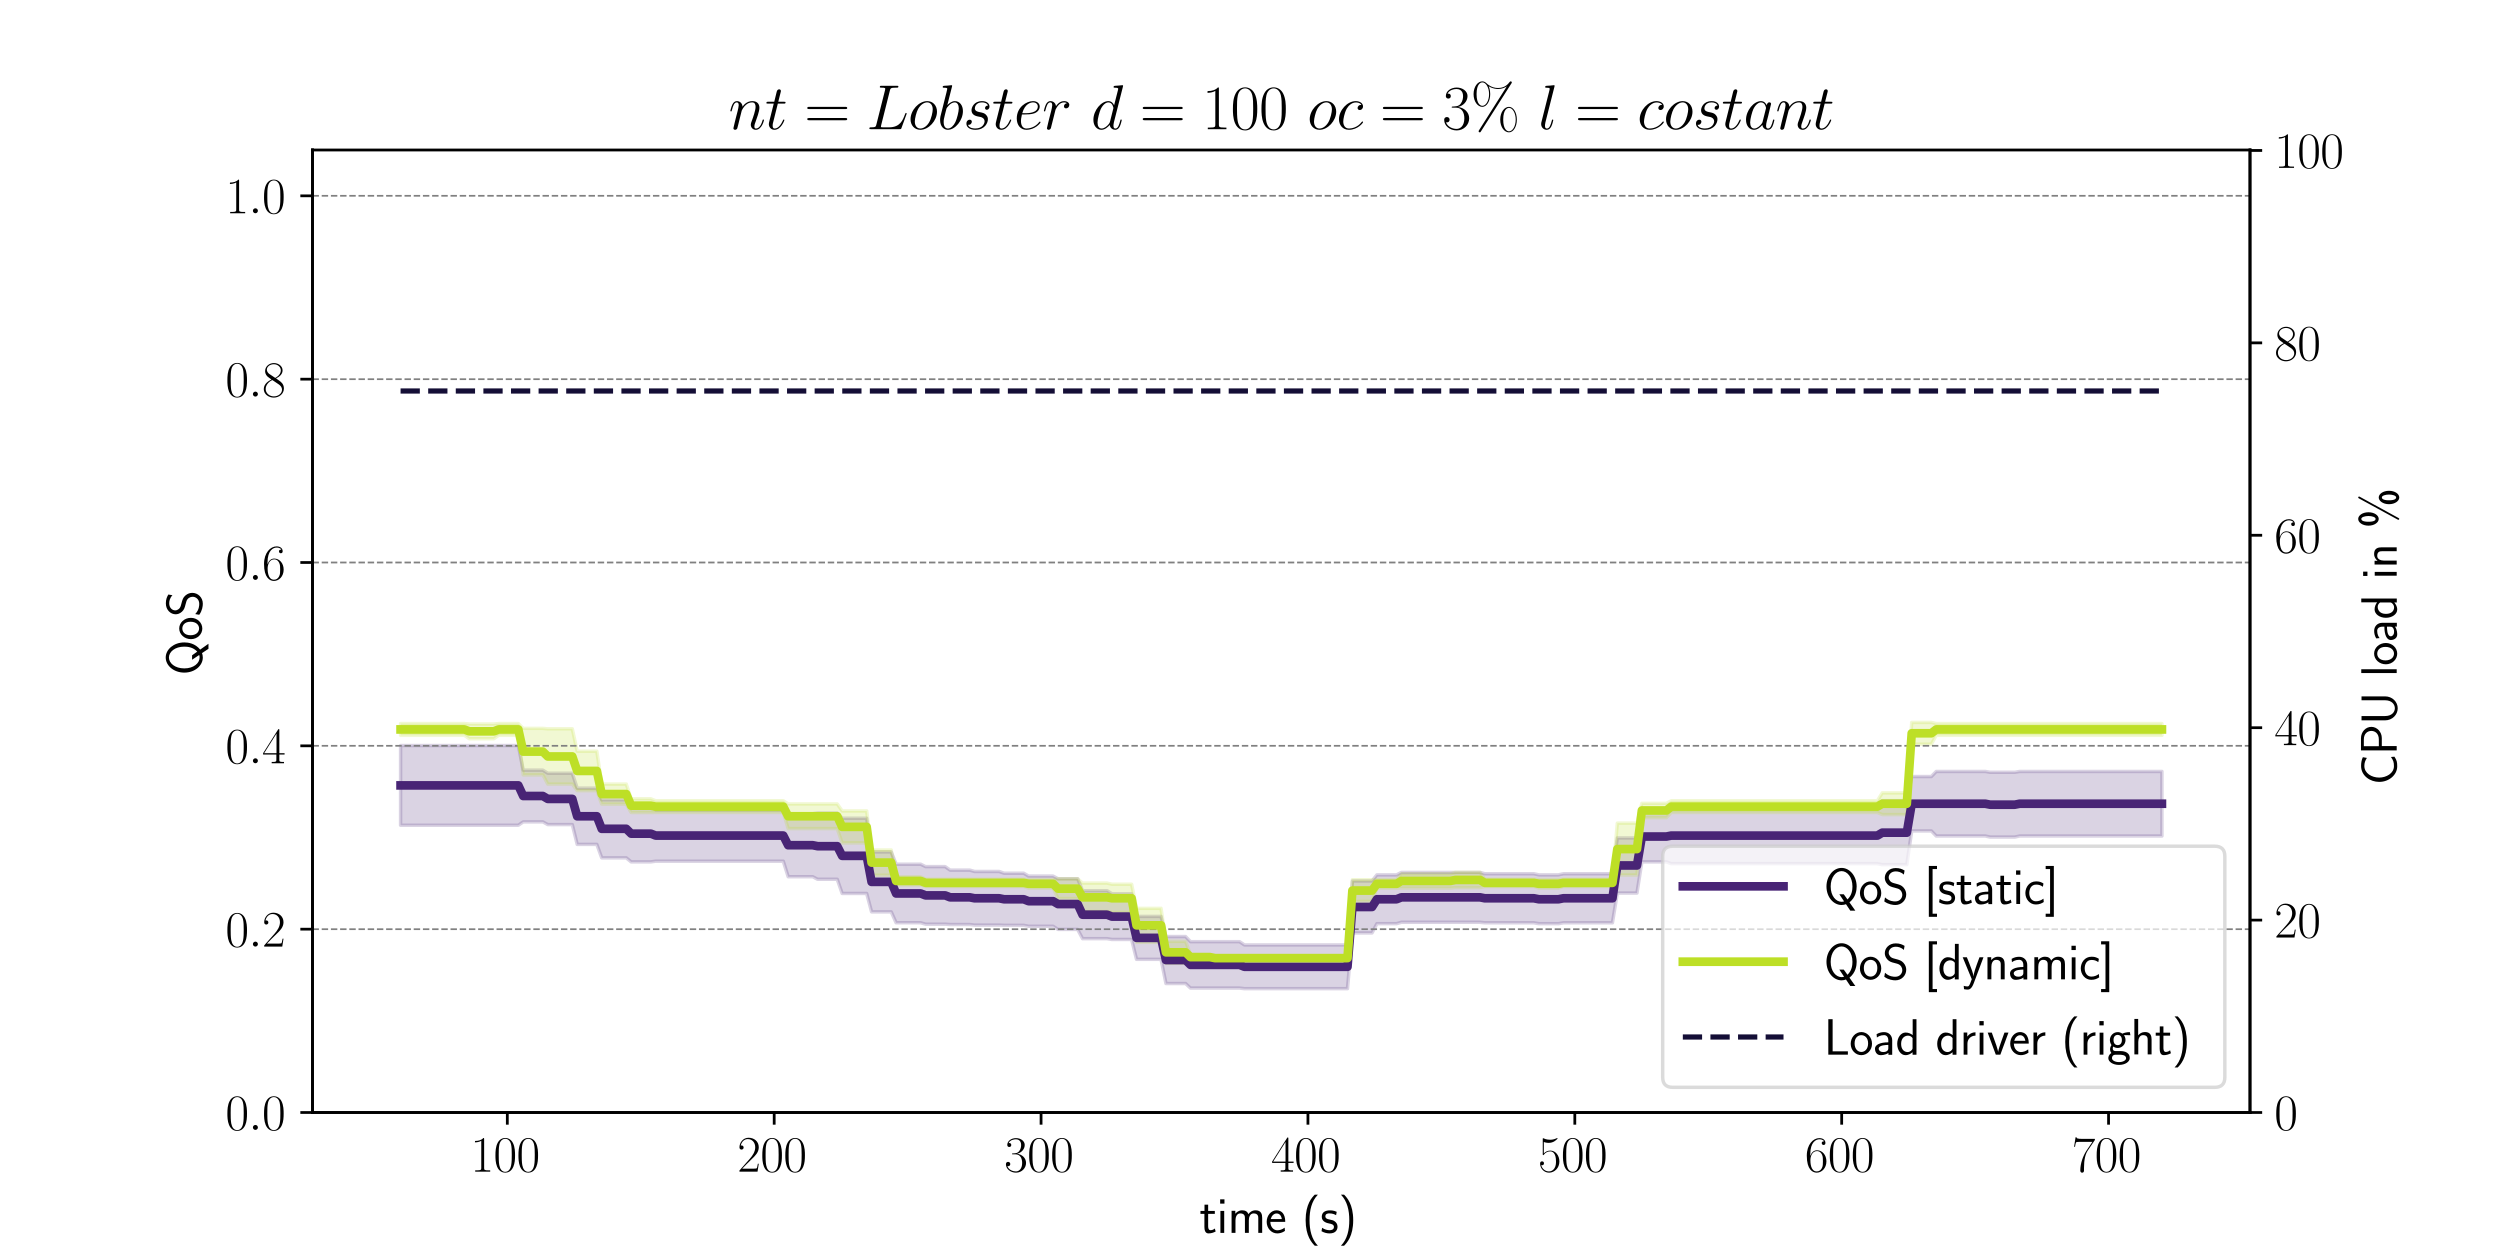 <?xml version="1.0" encoding="utf-8" standalone="no"?>
<!DOCTYPE svg PUBLIC "-//W3C//DTD SVG 1.1//EN"
  "http://www.w3.org/Graphics/SVG/1.1/DTD/svg11.dtd">
<svg xmlns:xlink="http://www.w3.org/1999/xlink" width="720pt" height="360pt" viewBox="0 0 720 360" xmlns="http://www.w3.org/2000/svg" version="1.1">
 <defs>
  <style type="text/css">*{stroke-linejoin: round; stroke-linecap: butt}</style>
 </defs>
 <g id="figure_1">
  <g id="patch_1">
   <path d="M 0 360 
L 720 360 
L 720 0 
L 0 0 
z
" style="fill: #ffffff"/>
  </g>
  <g id="axes_1">
   <g id="patch_2">
    <path d="M 90 320.4 
L 648 320.4 
L 648 43.2 
L 90 43.2 
z
" style="fill: #ffffff"/>
   </g>
   <g id="PolyCollection_1">
    <defs>
     <path id="m93937de5df" d="M 115.364 -122.332 
L 115.364 -145.28 
L 116.777 -145.28 
L 118.19 -145.28 
L 119.603 -145.28 
L 121.016 -145.28 
L 122.429 -145.28 
L 123.842 -145.28 
L 125.255 -145.28 
L 126.668 -145.28 
L 128.081 -145.28 
L 129.494 -145.28 
L 130.907 -145.28 
L 132.32 -145.28 
L 133.733 -145.28 
L 135.146 -145.28 
L 136.559 -145.28 
L 137.972 -145.28 
L 139.385 -145.28 
L 140.798 -145.28 
L 142.211 -145.28 
L 143.624 -145.28 
L 145.037 -145.28 
L 146.45 -145.28 
L 147.863 -145.28 
L 149.276 -145.28 
L 150.689 -138.198 
L 152.102 -138.198 
L 153.515 -138.198 
L 154.928 -138.198 
L 156.341 -138.198 
L 157.754 -137.312 
L 159.167 -137.312 
L 160.58 -137.312 
L 161.993 -137.312 
L 163.406 -137.312 
L 164.819 -137.312 
L 166.232 -133.012 
L 167.645 -133.012 
L 169.058 -133.012 
L 170.471 -133.012 
L 171.884 -133.012 
L 173.297 -129.666 
L 174.71 -129.666 
L 176.123 -129.666 
L 177.536 -129.666 
L 178.949 -129.666 
L 180.362 -129.666 
L 181.775 -128.044 
L 183.188 -128.044 
L 184.601 -128.044 
L 186.014 -128.044 
L 187.427 -128.044 
L 188.84 -126.734 
L 190.253 -126.734 
L 191.666 -126.734 
L 193.08 -126.734 
L 194.493 -126.734 
L 195.906 -126.734 
L 197.319 -126.734 
L 198.732 -126.734 
L 200.145 -126.734 
L 201.558 -126.734 
L 202.971 -126.734 
L 204.384 -126.734 
L 205.797 -126.734 
L 207.21 -126.734 
L 208.623 -126.734 
L 210.036 -126.734 
L 211.449 -126.734 
L 212.862 -126.734 
L 214.275 -126.734 
L 215.688 -126.734 
L 217.101 -126.734 
L 218.514 -126.734 
L 219.927 -126.734 
L 221.34 -126.734 
L 222.753 -126.734 
L 224.166 -126.734 
L 225.579 -126.734 
L 226.992 -125.65 
L 228.405 -125.65 
L 229.818 -125.65 
L 231.231 -125.65 
L 232.644 -125.65 
L 234.057 -125.65 
L 235.47 -125.833 
L 236.883 -125.833 
L 238.296 -125.833 
L 239.709 -125.833 
L 241.122 -125.833 
L 242.535 -124.354 
L 243.948 -124.354 
L 245.361 -124.354 
L 246.774 -124.354 
L 248.187 -124.354 
L 249.6 -124.354 
L 251.013 -114.648 
L 252.426 -114.648 
L 253.839 -114.648 
L 255.252 -114.648 
L 256.665 -114.648 
L 258.078 -111.117 
L 259.491 -111.117 
L 260.904 -111.117 
L 262.317 -111.117 
L 263.73 -111.117 
L 265.143 -111.117 
L 266.556 -110.412 
L 267.969 -110.412 
L 269.382 -110.412 
L 270.795 -110.412 
L 272.208 -110.412 
L 273.621 -109.406 
L 275.034 -109.406 
L 276.447 -109.406 
L 277.86 -109.406 
L 279.273 -109.406 
L 280.687 -109.017 
L 282.1 -109.017 
L 283.513 -109.017 
L 284.926 -109.017 
L 286.339 -109.017 
L 287.752 -109.017 
L 289.165 -108.524 
L 290.578 -108.524 
L 291.991 -108.524 
L 293.404 -108.524 
L 294.817 -108.524 
L 296.23 -107.684 
L 297.643 -107.684 
L 299.056 -107.684 
L 300.469 -107.684 
L 301.882 -107.684 
L 303.295 -107.684 
L 304.708 -106.922 
L 306.121 -106.922 
L 307.534 -106.922 
L 308.947 -106.922 
L 310.36 -106.922 
L 311.773 -103.478 
L 313.186 -103.478 
L 314.599 -103.478 
L 316.012 -103.478 
L 317.425 -103.478 
L 318.838 -103.478 
L 320.251 -102.591 
L 321.664 -102.591 
L 323.077 -102.591 
L 324.49 -102.591 
L 325.903 -102.591 
L 327.316 -96.085 
L 328.729 -96.085 
L 330.142 -96.085 
L 331.555 -96.085 
L 332.968 -96.085 
L 334.381 -96.085 
L 335.794 -90.269 
L 337.207 -90.269 
L 338.62 -90.269 
L 340.033 -90.269 
L 341.446 -90.269 
L 342.859 -88.801 
L 344.272 -88.801 
L 345.685 -88.801 
L 347.098 -88.801 
L 348.511 -88.801 
L 349.924 -88.801 
L 351.337 -88.801 
L 352.75 -88.801 
L 354.163 -88.801 
L 355.576 -88.801 
L 356.989 -88.801 
L 358.402 -87.859 
L 359.815 -87.859 
L 361.228 -87.859 
L 362.641 -87.859 
L 364.054 -87.859 
L 365.467 -87.859 
L 366.88 -87.859 
L 368.293 -87.859 
L 369.707 -87.859 
L 371.12 -87.859 
L 372.533 -87.859 
L 373.946 -87.859 
L 375.359 -87.859 
L 376.772 -87.859 
L 378.185 -87.859 
L 379.598 -87.859 
L 381.011 -87.859 
L 382.424 -87.859 
L 383.837 -87.859 
L 385.25 -87.859 
L 386.663 -87.859 
L 388.076 -87.859 
L 389.489 -106.263 
L 390.902 -106.263 
L 392.315 -106.263 
L 393.728 -106.263 
L 395.141 -106.263 
L 396.554 -108.044 
L 397.967 -108.044 
L 399.38 -108.044 
L 400.793 -108.044 
L 402.206 -108.044 
L 403.619 -108.757 
L 405.032 -108.757 
L 406.445 -108.757 
L 407.858 -108.757 
L 409.271 -108.757 
L 410.684 -108.757 
L 412.097 -108.757 
L 413.51 -108.757 
L 414.923 -108.757 
L 416.336 -108.757 
L 417.749 -108.757 
L 419.162 -108.757 
L 420.575 -108.757 
L 421.988 -108.757 
L 423.401 -108.757 
L 424.814 -108.757 
L 426.227 -108.757 
L 427.64 -108.357 
L 429.053 -108.357 
L 430.466 -108.357 
L 431.879 -108.357 
L 433.292 -108.357 
L 434.705 -108.357 
L 436.118 -108.357 
L 437.531 -108.357 
L 438.944 -108.357 
L 440.357 -108.357 
L 441.77 -108.357 
L 443.183 -108.044 
L 444.596 -108.044 
L 446.009 -108.044 
L 447.422 -108.044 
L 448.835 -108.044 
L 450.248 -108.357 
L 451.661 -108.357 
L 453.074 -108.357 
L 454.487 -108.357 
L 455.9 -108.357 
L 457.313 -108.357 
L 458.727 -108.357 
L 460.14 -108.357 
L 461.553 -108.357 
L 462.966 -108.357 
L 464.379 -108.357 
L 465.792 -118.679 
L 467.205 -118.679 
L 468.618 -118.679 
L 470.031 -118.679 
L 471.444 -118.679 
L 472.857 -126.375 
L 474.27 -126.375 
L 475.683 -126.375 
L 477.096 -126.375 
L 478.509 -126.375 
L 479.922 -126.375 
L 481.335 -127.454 
L 482.748 -127.454 
L 484.161 -127.454 
L 485.574 -127.454 
L 486.987 -127.454 
L 488.4 -127.454 
L 489.813 -127.454 
L 491.226 -127.454 
L 492.639 -127.454 
L 494.052 -127.454 
L 495.465 -127.454 
L 496.878 -127.454 
L 498.291 -127.454 
L 499.704 -127.454 
L 501.117 -127.454 
L 502.53 -127.454 
L 503.943 -127.454 
L 505.356 -127.454 
L 506.769 -127.454 
L 508.182 -127.454 
L 509.595 -127.454 
L 511.008 -127.454 
L 512.421 -127.454 
L 513.834 -127.454 
L 515.247 -127.454 
L 516.66 -127.454 
L 518.073 -127.454 
L 519.486 -127.454 
L 520.899 -127.454 
L 522.312 -127.454 
L 523.725 -127.454 
L 525.138 -127.454 
L 526.551 -127.454 
L 527.964 -127.454 
L 529.377 -127.454 
L 530.79 -127.454 
L 532.203 -127.454 
L 533.616 -127.454 
L 535.029 -127.454 
L 536.442 -127.454 
L 537.855 -127.454 
L 539.268 -127.454 
L 540.681 -127.454 
L 542.094 -129.41 
L 543.507 -129.41 
L 544.92 -129.41 
L 546.334 -129.41 
L 547.747 -129.41 
L 549.16 -129.41 
L 550.573 -136.358 
L 551.986 -136.358 
L 553.399 -136.358 
L 554.812 -136.358 
L 556.225 -136.358 
L 557.638 -137.822 
L 559.051 -137.822 
L 560.464 -137.822 
L 561.877 -137.822 
L 563.29 -137.822 
L 564.703 -137.822 
L 566.116 -137.822 
L 567.529 -137.822 
L 568.942 -137.822 
L 570.355 -137.822 
L 571.768 -137.822 
L 573.181 -137.578 
L 574.594 -137.578 
L 576.007 -137.578 
L 577.42 -137.578 
L 578.833 -137.578 
L 580.246 -137.578 
L 581.659 -137.822 
L 583.072 -137.822 
L 584.485 -137.822 
L 585.898 -137.822 
L 587.311 -137.822 
L 588.724 -137.822 
L 590.137 -137.822 
L 591.55 -137.822 
L 592.963 -137.822 
L 594.376 -137.822 
L 595.789 -137.822 
L 597.202 -137.822 
L 598.615 -137.822 
L 600.028 -137.822 
L 601.441 -137.822 
L 602.854 -137.822 
L 604.267 -137.822 
L 605.68 -137.822 
L 607.093 -137.822 
L 608.506 -137.822 
L 609.919 -137.822 
L 611.332 -137.822 
L 612.745 -137.822 
L 614.158 -137.822 
L 615.571 -137.822 
L 616.984 -137.822 
L 618.397 -137.822 
L 619.81 -137.822 
L 621.223 -137.822 
L 622.636 -137.822 
L 622.636 -119.23 
L 622.636 -119.23 
L 621.223 -119.23 
L 619.81 -119.23 
L 618.397 -119.23 
L 616.984 -119.23 
L 615.571 -119.23 
L 614.158 -119.23 
L 612.745 -119.23 
L 611.332 -119.23 
L 609.919 -119.23 
L 608.506 -119.23 
L 607.093 -119.23 
L 605.68 -119.23 
L 604.267 -119.23 
L 602.854 -119.23 
L 601.441 -119.23 
L 600.028 -119.23 
L 598.615 -119.23 
L 597.202 -119.23 
L 595.789 -119.23 
L 594.376 -119.23 
L 592.963 -119.23 
L 591.55 -119.23 
L 590.137 -119.23 
L 588.724 -119.23 
L 587.311 -119.23 
L 585.898 -119.23 
L 584.485 -119.23 
L 583.072 -119.23 
L 581.659 -119.23 
L 580.246 -118.918 
L 578.833 -118.918 
L 577.42 -118.918 
L 576.007 -118.918 
L 574.594 -118.918 
L 573.181 -118.918 
L 571.768 -119.23 
L 570.355 -119.23 
L 568.942 -119.23 
L 567.529 -119.23 
L 566.116 -119.23 
L 564.703 -119.23 
L 563.29 -119.23 
L 561.877 -119.23 
L 560.464 -119.23 
L 559.051 -119.23 
L 557.638 -119.23 
L 556.225 -120.695 
L 554.812 -120.695 
L 553.399 -120.695 
L 551.986 -120.695 
L 550.573 -120.695 
L 549.16 -110.968 
L 547.747 -110.968 
L 546.334 -110.968 
L 544.92 -110.968 
L 543.507 -110.968 
L 542.094 -110.968 
L 540.681 -111.257 
L 539.268 -111.257 
L 537.855 -111.257 
L 536.442 -111.257 
L 535.029 -111.257 
L 533.616 -111.257 
L 532.203 -111.257 
L 530.79 -111.257 
L 529.377 -111.257 
L 527.964 -111.257 
L 526.551 -111.257 
L 525.138 -111.257 
L 523.725 -111.257 
L 522.312 -111.257 
L 520.899 -111.257 
L 519.486 -111.257 
L 518.073 -111.257 
L 516.66 -111.257 
L 515.247 -111.257 
L 513.834 -111.257 
L 512.421 -111.257 
L 511.008 -111.257 
L 509.595 -111.257 
L 508.182 -111.257 
L 506.769 -111.257 
L 505.356 -111.257 
L 503.943 -111.257 
L 502.53 -111.257 
L 501.117 -111.257 
L 499.704 -111.257 
L 498.291 -111.257 
L 496.878 -111.257 
L 495.465 -111.257 
L 494.052 -111.257 
L 492.639 -111.257 
L 491.226 -111.257 
L 489.813 -111.257 
L 488.4 -111.257 
L 486.987 -111.257 
L 485.574 -111.257 
L 484.161 -111.257 
L 482.748 -111.257 
L 481.335 -111.257 
L 479.922 -111.781 
L 478.509 -111.781 
L 477.096 -111.781 
L 475.683 -111.781 
L 474.27 -111.781 
L 472.857 -111.781 
L 471.444 -102.804 
L 470.031 -102.804 
L 468.618 -102.804 
L 467.205 -102.804 
L 465.792 -102.804 
L 464.379 -94.229 
L 462.966 -94.229 
L 461.553 -94.229 
L 460.14 -94.229 
L 458.727 -94.229 
L 457.313 -94.229 
L 455.9 -94.229 
L 454.487 -94.229 
L 453.074 -94.229 
L 451.661 -94.229 
L 450.248 -94.229 
L 448.835 -93.985 
L 447.422 -93.985 
L 446.009 -93.985 
L 444.596 -93.985 
L 443.183 -93.985 
L 441.77 -94.229 
L 440.357 -94.229 
L 438.944 -94.229 
L 437.531 -94.229 
L 436.118 -94.229 
L 434.705 -94.229 
L 433.292 -94.229 
L 431.879 -94.229 
L 430.466 -94.229 
L 429.053 -94.229 
L 427.64 -94.229 
L 426.227 -94.384 
L 424.814 -94.384 
L 423.401 -94.384 
L 421.988 -94.384 
L 420.575 -94.384 
L 419.162 -94.384 
L 417.749 -94.384 
L 416.336 -94.384 
L 414.923 -94.384 
L 413.51 -94.384 
L 412.097 -94.384 
L 410.684 -94.384 
L 409.271 -94.384 
L 407.858 -94.384 
L 406.445 -94.384 
L 405.032 -94.384 
L 403.619 -94.384 
L 402.206 -93.985 
L 400.793 -93.985 
L 399.38 -93.985 
L 397.967 -93.985 
L 396.554 -93.985 
L 395.141 -91.32 
L 393.728 -91.32 
L 392.315 -91.32 
L 390.902 -91.32 
L 389.489 -91.32 
L 388.076 -75.264 
L 386.663 -75.264 
L 385.25 -75.264 
L 383.837 -75.264 
L 382.424 -75.264 
L 381.011 -75.264 
L 379.598 -75.264 
L 378.185 -75.264 
L 376.772 -75.264 
L 375.359 -75.264 
L 373.946 -75.264 
L 372.533 -75.264 
L 371.12 -75.264 
L 369.707 -75.264 
L 368.293 -75.264 
L 366.88 -75.264 
L 365.467 -75.264 
L 364.054 -75.264 
L 362.641 -75.264 
L 361.228 -75.264 
L 359.815 -75.264 
L 358.402 -75.264 
L 356.989 -75.434 
L 355.576 -75.434 
L 354.163 -75.434 
L 352.75 -75.434 
L 351.337 -75.434 
L 349.924 -75.434 
L 348.511 -75.434 
L 347.098 -75.434 
L 345.685 -75.434 
L 344.272 -75.434 
L 342.859 -75.434 
L 341.446 -76.746 
L 340.033 -76.746 
L 338.62 -76.746 
L 337.207 -76.746 
L 335.794 -76.746 
L 334.381 -83.713 
L 332.968 -83.713 
L 331.555 -83.713 
L 330.142 -83.713 
L 328.729 -83.713 
L 327.316 -83.713 
L 325.903 -89.433 
L 324.49 -89.433 
L 323.077 -89.433 
L 321.664 -89.433 
L 320.251 -89.433 
L 318.838 -89.659 
L 317.425 -89.659 
L 316.012 -89.659 
L 314.599 -89.659 
L 313.186 -89.659 
L 311.773 -89.659 
L 310.36 -92.328 
L 308.947 -92.328 
L 307.534 -92.328 
L 306.121 -92.328 
L 304.708 -92.328 
L 303.295 -93.234 
L 301.882 -93.234 
L 300.469 -93.234 
L 299.056 -93.234 
L 297.643 -93.234 
L 296.23 -93.234 
L 294.817 -93.506 
L 293.404 -93.506 
L 291.991 -93.506 
L 290.578 -93.506 
L 289.165 -93.506 
L 287.752 -93.569 
L 286.339 -93.569 
L 284.926 -93.569 
L 283.513 -93.569 
L 282.1 -93.569 
L 280.687 -93.569 
L 279.273 -93.734 
L 277.86 -93.734 
L 276.447 -93.734 
L 275.034 -93.734 
L 273.621 -93.734 
L 272.208 -93.84 
L 270.795 -93.84 
L 269.382 -93.84 
L 267.969 -93.84 
L 266.556 -93.84 
L 265.143 -94.246 
L 263.73 -94.246 
L 262.317 -94.246 
L 260.904 -94.246 
L 259.491 -94.246 
L 258.078 -94.246 
L 256.665 -97.385 
L 255.252 -97.385 
L 253.839 -97.385 
L 252.426 -97.385 
L 251.013 -97.385 
L 249.6 -102.686 
L 248.187 -102.686 
L 246.774 -102.686 
L 245.361 -102.686 
L 243.948 -102.686 
L 242.535 -102.686 
L 241.122 -106.766 
L 239.709 -106.766 
L 238.296 -106.766 
L 236.883 -106.766 
L 235.47 -106.766 
L 234.057 -107.505 
L 232.644 -107.505 
L 231.231 -107.505 
L 229.818 -107.505 
L 228.405 -107.505 
L 226.992 -107.505 
L 225.579 -111.978 
L 224.166 -111.978 
L 222.753 -111.978 
L 221.34 -111.978 
L 219.927 -111.978 
L 218.514 -111.978 
L 217.101 -111.978 
L 215.688 -111.978 
L 214.275 -111.978 
L 212.862 -111.978 
L 211.449 -111.978 
L 210.036 -111.978 
L 208.623 -111.978 
L 207.21 -111.978 
L 205.797 -111.978 
L 204.384 -111.978 
L 202.971 -111.978 
L 201.558 -111.978 
L 200.145 -111.978 
L 198.732 -111.978 
L 197.319 -111.978 
L 195.906 -111.978 
L 194.493 -111.978 
L 193.08 -111.978 
L 191.666 -111.978 
L 190.253 -111.978 
L 188.84 -111.978 
L 187.427 -111.779 
L 186.014 -111.779 
L 184.601 -111.779 
L 183.188 -111.779 
L 181.775 -111.779 
L 180.362 -112.936 
L 178.949 -112.936 
L 177.536 -112.936 
L 176.123 -112.936 
L 174.71 -112.936 
L 173.297 -112.936 
L 171.884 -116.815 
L 170.471 -116.815 
L 169.058 -116.815 
L 167.645 -116.815 
L 166.232 -116.815 
L 164.819 -122.519 
L 163.406 -122.519 
L 161.993 -122.519 
L 160.58 -122.519 
L 159.167 -122.519 
L 157.754 -122.519 
L 156.341 -123.301 
L 154.928 -123.301 
L 153.515 -123.301 
L 152.102 -123.301 
L 150.689 -123.301 
L 149.276 -122.332 
L 147.863 -122.332 
L 146.45 -122.332 
L 145.037 -122.332 
L 143.624 -122.332 
L 142.211 -122.332 
L 140.798 -122.332 
L 139.385 -122.332 
L 137.972 -122.332 
L 136.559 -122.332 
L 135.146 -122.332 
L 133.733 -122.332 
L 132.32 -122.332 
L 130.907 -122.332 
L 129.494 -122.332 
L 128.081 -122.332 
L 126.668 -122.332 
L 125.255 -122.332 
L 123.842 -122.332 
L 122.429 -122.332 
L 121.016 -122.332 
L 119.603 -122.332 
L 118.19 -122.332 
L 116.777 -122.332 
L 115.364 -122.332 
z
" style="stroke: #482475; stroke-opacity: 0.2"/>
    </defs>
    <g clip-path="url(#pfde8d01e5d)">
     <use xlink:href="#m93937de5df" x="0" y="360" style="fill: #482475; fill-opacity: 0.2; stroke: #482475; stroke-opacity: 0.2"/>
    </g>
   </g>
   <g id="PolyCollection_2">
    <defs>
     <path id="m50503871af" d="M 115.364 -148.233 
L 115.364 -151.614 
L 116.777 -151.614 
L 118.19 -151.614 
L 119.603 -151.614 
L 121.016 -151.614 
L 122.429 -151.614 
L 123.842 -151.614 
L 125.255 -151.614 
L 126.668 -151.614 
L 128.081 -151.614 
L 129.494 -151.614 
L 130.907 -151.614 
L 132.32 -151.614 
L 133.733 -151.614 
L 135.146 -151.496 
L 136.559 -151.496 
L 137.972 -151.496 
L 139.385 -151.496 
L 140.798 -151.496 
L 142.211 -151.496 
L 143.624 -151.614 
L 145.037 -151.614 
L 146.45 -151.614 
L 147.863 -151.614 
L 149.276 -151.614 
L 150.689 -150.232 
L 152.102 -150.232 
L 153.515 -150.232 
L 154.928 -150.232 
L 156.341 -150.232 
L 157.754 -150.102 
L 159.167 -150.102 
L 160.58 -150.102 
L 161.993 -150.102 
L 163.406 -150.102 
L 164.819 -150.102 
L 166.232 -143.661 
L 167.645 -143.661 
L 169.058 -143.661 
L 170.471 -143.661 
L 171.884 -143.661 
L 173.297 -134.197 
L 174.71 -134.197 
L 176.123 -134.197 
L 177.536 -134.197 
L 178.949 -134.197 
L 180.362 -134.197 
L 181.775 -129.946 
L 183.188 -129.946 
L 184.601 -129.946 
L 186.014 -129.946 
L 187.427 -129.946 
L 188.84 -129.383 
L 190.253 -129.383 
L 191.666 -129.383 
L 193.08 -129.383 
L 194.493 -129.383 
L 195.906 -129.383 
L 197.319 -129.383 
L 198.732 -129.383 
L 200.145 -129.383 
L 201.558 -129.383 
L 202.971 -129.383 
L 204.384 -129.383 
L 205.797 -129.383 
L 207.21 -129.383 
L 208.623 -129.383 
L 210.036 -129.383 
L 211.449 -129.383 
L 212.862 -129.383 
L 214.275 -129.383 
L 215.688 -129.383 
L 217.101 -129.383 
L 218.514 -129.383 
L 219.927 -129.383 
L 221.34 -129.383 
L 222.753 -129.383 
L 224.166 -129.383 
L 225.579 -129.383 
L 226.992 -128.465 
L 228.405 -128.465 
L 229.818 -128.465 
L 231.231 -128.465 
L 232.644 -128.465 
L 234.057 -128.465 
L 235.47 -128.465 
L 236.883 -128.465 
L 238.296 -128.465 
L 239.709 -128.465 
L 241.122 -128.465 
L 242.535 -126.46 
L 243.948 -126.46 
L 245.361 -126.46 
L 246.774 -126.46 
L 248.187 -126.46 
L 249.6 -126.46 
L 251.013 -115.204 
L 252.426 -115.204 
L 253.839 -115.204 
L 255.252 -115.204 
L 256.665 -115.204 
L 258.078 -107.475 
L 259.491 -107.475 
L 260.904 -107.475 
L 262.317 -107.475 
L 263.73 -107.475 
L 265.143 -107.475 
L 266.556 -106.795 
L 267.969 -106.795 
L 269.382 -106.795 
L 270.795 -106.795 
L 272.208 -106.795 
L 273.621 -106.795 
L 275.034 -106.795 
L 276.447 -106.795 
L 277.86 -106.795 
L 279.273 -106.795 
L 280.687 -106.795 
L 282.1 -106.795 
L 283.513 -106.795 
L 284.926 -106.795 
L 286.339 -106.795 
L 287.752 -106.795 
L 289.165 -106.795 
L 290.578 -106.795 
L 291.991 -106.795 
L 293.404 -106.795 
L 294.817 -106.795 
L 296.23 -106.671 
L 297.643 -106.671 
L 299.056 -106.671 
L 300.469 -106.671 
L 301.882 -106.671 
L 303.295 -106.671 
L 304.708 -106.915 
L 306.121 -106.915 
L 307.534 -106.915 
L 308.947 -106.915 
L 310.36 -106.915 
L 311.773 -105.669 
L 313.186 -105.669 
L 314.599 -105.669 
L 316.012 -105.669 
L 317.425 -105.669 
L 318.838 -105.669 
L 320.251 -105.348 
L 321.664 -105.348 
L 323.077 -105.348 
L 324.49 -105.348 
L 325.903 -105.348 
L 327.316 -98.408 
L 328.729 -98.408 
L 330.142 -98.408 
L 331.555 -98.408 
L 332.968 -98.408 
L 334.381 -98.408 
L 335.794 -88.899 
L 337.207 -88.899 
L 338.62 -88.899 
L 340.033 -88.899 
L 341.446 -88.899 
L 342.859 -85.133 
L 344.272 -85.133 
L 345.685 -85.133 
L 347.098 -85.133 
L 348.511 -85.133 
L 349.924 -84.063 
L 351.337 -84.063 
L 352.75 -84.063 
L 354.163 -84.063 
L 355.576 -84.063 
L 356.989 -84.063 
L 358.402 -84.063 
L 359.815 -84.063 
L 361.228 -84.063 
L 362.641 -84.063 
L 364.054 -84.063 
L 365.467 -84.063 
L 366.88 -84.063 
L 368.293 -84.063 
L 369.707 -84.063 
L 371.12 -84.063 
L 372.533 -84.063 
L 373.946 -84.063 
L 375.359 -84.063 
L 376.772 -84.063 
L 378.185 -84.063 
L 379.598 -84.063 
L 381.011 -84.063 
L 382.424 -84.063 
L 383.837 -84.063 
L 385.25 -84.063 
L 386.663 -84.063 
L 388.076 -84.063 
L 389.489 -106.64 
L 390.902 -106.64 
L 392.315 -106.64 
L 393.728 -106.64 
L 395.141 -106.64 
L 396.554 -106.671 
L 397.967 -106.671 
L 399.38 -106.671 
L 400.793 -106.671 
L 402.206 -106.671 
L 403.619 -108.34 
L 405.032 -108.34 
L 406.445 -108.34 
L 407.858 -108.34 
L 409.271 -108.34 
L 410.684 -108.34 
L 412.097 -108.34 
L 413.51 -108.34 
L 414.923 -108.34 
L 416.336 -108.34 
L 417.749 -108.34 
L 419.162 -108.766 
L 420.575 -108.766 
L 421.988 -108.766 
L 423.401 -108.766 
L 424.814 -108.766 
L 426.227 -108.766 
L 427.64 -106.795 
L 429.053 -106.795 
L 430.466 -106.795 
L 431.879 -106.795 
L 433.292 -106.795 
L 434.705 -106.795 
L 436.118 -106.795 
L 437.531 -106.795 
L 438.944 -106.795 
L 440.357 -106.795 
L 441.77 -106.795 
L 443.183 -106.671 
L 444.596 -106.671 
L 446.009 -106.671 
L 447.422 -106.671 
L 448.835 -106.671 
L 450.248 -106.795 
L 451.661 -106.795 
L 453.074 -106.795 
L 454.487 -106.795 
L 455.9 -106.795 
L 457.313 -106.795 
L 458.727 -106.795 
L 460.14 -106.795 
L 461.553 -106.795 
L 462.966 -106.795 
L 464.379 -106.795 
L 465.792 -122.937 
L 467.205 -122.937 
L 468.618 -122.937 
L 470.031 -122.937 
L 471.444 -122.937 
L 472.857 -128.643 
L 474.27 -128.643 
L 475.683 -128.643 
L 477.096 -128.643 
L 478.509 -128.643 
L 479.922 -128.643 
L 481.335 -129.383 
L 482.748 -129.383 
L 484.161 -129.383 
L 485.574 -129.383 
L 486.987 -129.383 
L 488.4 -129.383 
L 489.813 -129.383 
L 491.226 -129.383 
L 492.639 -129.383 
L 494.052 -129.383 
L 495.465 -129.383 
L 496.878 -129.383 
L 498.291 -129.383 
L 499.704 -129.383 
L 501.117 -129.383 
L 502.53 -129.383 
L 503.943 -129.383 
L 505.356 -129.383 
L 506.769 -129.383 
L 508.182 -129.383 
L 509.595 -129.383 
L 511.008 -129.383 
L 512.421 -129.383 
L 513.834 -129.383 
L 515.247 -129.383 
L 516.66 -129.383 
L 518.073 -129.383 
L 519.486 -129.383 
L 520.899 -129.383 
L 522.312 -129.383 
L 523.725 -129.383 
L 525.138 -129.383 
L 526.551 -129.383 
L 527.964 -129.383 
L 529.377 -129.383 
L 530.79 -129.383 
L 532.203 -129.383 
L 533.616 -129.383 
L 535.029 -129.383 
L 536.442 -129.383 
L 537.855 -129.383 
L 539.268 -129.383 
L 540.681 -129.383 
L 542.094 -131.65 
L 543.507 -131.65 
L 544.92 -131.65 
L 546.334 -131.65 
L 547.747 -131.65 
L 549.16 -131.65 
L 550.573 -151.947 
L 551.986 -151.947 
L 553.399 -151.947 
L 554.812 -151.947 
L 556.225 -151.947 
L 557.638 -151.614 
L 559.051 -151.614 
L 560.464 -151.614 
L 561.877 -151.614 
L 563.29 -151.614 
L 564.703 -151.614 
L 566.116 -151.614 
L 567.529 -151.614 
L 568.942 -151.614 
L 570.355 -151.614 
L 571.768 -151.614 
L 573.181 -151.614 
L 574.594 -151.614 
L 576.007 -151.614 
L 577.42 -151.614 
L 578.833 -151.614 
L 580.246 -151.614 
L 581.659 -151.614 
L 583.072 -151.614 
L 584.485 -151.614 
L 585.898 -151.614 
L 587.311 -151.614 
L 588.724 -151.614 
L 590.137 -151.614 
L 591.55 -151.614 
L 592.963 -151.614 
L 594.376 -151.614 
L 595.789 -151.614 
L 597.202 -151.614 
L 598.615 -151.614 
L 600.028 -151.614 
L 601.441 -151.614 
L 602.854 -151.614 
L 604.267 -151.614 
L 605.68 -151.614 
L 607.093 -151.614 
L 608.506 -151.614 
L 609.919 -151.614 
L 611.332 -151.614 
L 612.745 -151.614 
L 614.158 -151.614 
L 615.571 -151.614 
L 616.984 -151.614 
L 618.397 -151.614 
L 619.81 -151.614 
L 621.223 -151.614 
L 622.636 -151.614 
L 622.636 -148.233 
L 622.636 -148.233 
L 621.223 -148.233 
L 619.81 -148.233 
L 618.397 -148.233 
L 616.984 -148.233 
L 615.571 -148.233 
L 614.158 -148.233 
L 612.745 -148.233 
L 611.332 -148.233 
L 609.919 -148.233 
L 608.506 -148.233 
L 607.093 -148.233 
L 605.68 -148.233 
L 604.267 -148.233 
L 602.854 -148.233 
L 601.441 -148.233 
L 600.028 -148.233 
L 598.615 -148.233 
L 597.202 -148.233 
L 595.789 -148.233 
L 594.376 -148.233 
L 592.963 -148.233 
L 591.55 -148.233 
L 590.137 -148.233 
L 588.724 -148.233 
L 587.311 -148.233 
L 585.898 -148.233 
L 584.485 -148.233 
L 583.072 -148.233 
L 581.659 -148.233 
L 580.246 -148.233 
L 578.833 -148.233 
L 577.42 -148.233 
L 576.007 -148.233 
L 574.594 -148.233 
L 573.181 -148.233 
L 571.768 -148.233 
L 570.355 -148.233 
L 568.942 -148.233 
L 567.529 -148.233 
L 566.116 -148.233 
L 564.703 -148.233 
L 563.29 -148.233 
L 561.877 -148.233 
L 560.464 -148.233 
L 559.051 -148.233 
L 557.638 -148.233 
L 556.225 -145.678 
L 554.812 -145.678 
L 553.399 -145.678 
L 551.986 -145.678 
L 550.573 -145.678 
L 549.16 -125.402 
L 547.747 -125.402 
L 546.334 -125.402 
L 544.92 -125.402 
L 543.507 -125.402 
L 542.094 -125.402 
L 540.681 -126.002 
L 539.268 -126.002 
L 537.855 -126.002 
L 536.442 -126.002 
L 535.029 -126.002 
L 533.616 -126.002 
L 532.203 -126.002 
L 530.79 -126.002 
L 529.377 -126.002 
L 527.964 -126.002 
L 526.551 -126.002 
L 525.138 -126.002 
L 523.725 -126.002 
L 522.312 -126.002 
L 520.899 -126.002 
L 519.486 -126.002 
L 518.073 -126.002 
L 516.66 -126.002 
L 515.247 -126.002 
L 513.834 -126.002 
L 512.421 -126.002 
L 511.008 -126.002 
L 509.595 -126.002 
L 508.182 -126.002 
L 506.769 -126.002 
L 505.356 -126.002 
L 503.943 -126.002 
L 502.53 -126.002 
L 501.117 -126.002 
L 499.704 -126.002 
L 498.291 -126.002 
L 496.878 -126.002 
L 495.465 -126.002 
L 494.052 -126.002 
L 492.639 -126.002 
L 491.226 -126.002 
L 489.813 -126.002 
L 488.4 -126.002 
L 486.987 -126.002 
L 485.574 -126.002 
L 484.161 -126.002 
L 482.748 -126.002 
L 481.335 -126.002 
L 479.922 -124.519 
L 478.509 -124.519 
L 477.096 -124.519 
L 475.683 -124.519 
L 474.27 -124.519 
L 472.857 -124.519 
L 471.444 -107.993 
L 470.031 -107.993 
L 468.618 -107.993 
L 467.205 -107.993 
L 465.792 -107.993 
L 464.379 -104.683 
L 462.966 -104.683 
L 461.553 -104.683 
L 460.14 -104.683 
L 458.727 -104.683 
L 457.313 -104.683 
L 455.9 -104.683 
L 454.487 -104.683 
L 453.074 -104.683 
L 451.661 -104.683 
L 450.248 -104.683 
L 448.835 -104.251 
L 447.422 -104.251 
L 446.009 -104.251 
L 444.596 -104.251 
L 443.183 -104.251 
L 441.77 -104.683 
L 440.357 -104.683 
L 438.944 -104.683 
L 437.531 -104.683 
L 436.118 -104.683 
L 434.705 -104.683 
L 433.292 -104.683 
L 431.879 -104.683 
L 430.466 -104.683 
L 429.053 -104.683 
L 427.64 -104.683 
L 426.227 -104.38 
L 424.814 -104.38 
L 423.401 -104.38 
L 421.988 -104.38 
L 420.575 -104.38 
L 419.162 -104.38 
L 417.749 -104.25 
L 416.336 -104.25 
L 414.923 -104.25 
L 413.51 -104.25 
L 412.097 -104.25 
L 410.684 -104.25 
L 409.271 -104.25 
L 407.858 -104.25 
L 406.445 -104.25 
L 405.032 -104.25 
L 403.619 -104.25 
L 402.206 -104.251 
L 400.793 -104.251 
L 399.38 -104.251 
L 397.967 -104.251 
L 396.554 -104.251 
L 395.141 -100.393 
L 393.728 -100.393 
L 392.315 -100.393 
L 390.902 -100.393 
L 389.489 -100.393 
L 388.076 -84.063 
L 386.663 -84.063 
L 385.25 -84.063 
L 383.837 -84.063 
L 382.424 -84.063 
L 381.011 -84.063 
L 379.598 -84.063 
L 378.185 -84.063 
L 376.772 -84.063 
L 375.359 -84.063 
L 373.946 -84.063 
L 372.533 -84.063 
L 371.12 -84.063 
L 369.707 -84.063 
L 368.293 -84.063 
L 366.88 -84.063 
L 365.467 -84.063 
L 364.054 -84.063 
L 362.641 -84.063 
L 361.228 -84.063 
L 359.815 -84.063 
L 358.402 -84.063 
L 356.989 -84.063 
L 355.576 -84.063 
L 354.163 -84.063 
L 352.75 -84.063 
L 351.337 -84.063 
L 349.924 -84.063 
L 348.511 -83.549 
L 347.098 -83.549 
L 345.685 -83.549 
L 344.272 -83.549 
L 342.859 -83.549 
L 341.446 -82.563 
L 340.033 -82.563 
L 338.62 -82.563 
L 337.207 -82.563 
L 335.794 -82.563 
L 334.381 -88.615 
L 332.968 -88.615 
L 331.555 -88.615 
L 330.142 -88.615 
L 328.729 -88.615 
L 327.316 -88.615 
L 325.903 -97.237 
L 324.49 -97.237 
L 323.077 -97.237 
L 321.664 -97.237 
L 320.251 -97.237 
L 318.838 -97.472 
L 317.425 -97.472 
L 316.012 -97.472 
L 314.599 -97.472 
L 313.186 -97.472 
L 311.773 -97.472 
L 310.36 -101.228 
L 308.947 -101.228 
L 307.534 -101.228 
L 306.121 -101.228 
L 304.708 -101.228 
L 303.295 -104.251 
L 301.882 -104.251 
L 300.469 -104.251 
L 299.056 -104.251 
L 297.643 -104.251 
L 296.23 -104.251 
L 294.817 -104.683 
L 293.404 -104.683 
L 291.991 -104.683 
L 290.578 -104.683 
L 289.165 -104.683 
L 287.752 -104.683 
L 286.339 -104.683 
L 284.926 -104.683 
L 283.513 -104.683 
L 282.1 -104.683 
L 280.687 -104.683 
L 279.273 -104.683 
L 277.86 -104.683 
L 276.447 -104.683 
L 275.034 -104.683 
L 273.621 -104.683 
L 272.208 -104.683 
L 270.795 -104.683 
L 269.382 -104.683 
L 267.969 -104.683 
L 266.556 -104.683 
L 265.143 -105.114 
L 263.73 -105.114 
L 262.317 -105.114 
L 260.904 -105.114 
L 259.491 -105.114 
L 258.078 -105.114 
L 256.665 -107.945 
L 255.252 -107.945 
L 253.839 -107.945 
L 252.426 -107.945 
L 251.013 -107.945 
L 249.6 -117.254 
L 248.187 -117.254 
L 246.774 -117.254 
L 245.361 -117.254 
L 243.948 -117.254 
L 242.535 -117.254 
L 241.122 -121.362 
L 239.709 -121.362 
L 238.296 -121.362 
L 236.883 -121.362 
L 235.47 -121.362 
L 234.057 -121.362 
L 232.644 -121.362 
L 231.231 -121.362 
L 229.818 -121.362 
L 228.405 -121.362 
L 226.992 -121.362 
L 225.579 -126.002 
L 224.166 -126.002 
L 222.753 -126.002 
L 221.34 -126.002 
L 219.927 -126.002 
L 218.514 -126.002 
L 217.101 -126.002 
L 215.688 -126.002 
L 214.275 -126.002 
L 212.862 -126.002 
L 211.449 -126.002 
L 210.036 -126.002 
L 208.623 -126.002 
L 207.21 -126.002 
L 205.797 -126.002 
L 204.384 -126.002 
L 202.971 -126.002 
L 201.558 -126.002 
L 200.145 -126.002 
L 198.732 -126.002 
L 197.319 -126.002 
L 195.906 -126.002 
L 194.493 -126.002 
L 193.08 -126.002 
L 191.666 -126.002 
L 190.253 -126.002 
L 188.84 -126.002 
L 187.427 -125.995 
L 186.014 -125.995 
L 184.601 -125.995 
L 183.188 -125.995 
L 181.775 -125.995 
L 180.362 -128.413 
L 178.949 -128.413 
L 177.536 -128.413 
L 176.123 -128.413 
L 174.71 -128.413 
L 173.297 -128.413 
L 171.884 -132.288 
L 170.471 -132.288 
L 169.058 -132.288 
L 167.645 -132.288 
L 166.232 -132.288 
L 164.819 -134.183 
L 163.406 -134.183 
L 161.993 -134.183 
L 160.58 -134.183 
L 159.167 -134.183 
L 157.754 -134.183 
L 156.341 -136.833 
L 154.928 -136.833 
L 153.515 -136.833 
L 152.102 -136.833 
L 150.689 -136.833 
L 149.276 -148.233 
L 147.863 -148.233 
L 146.45 -148.233 
L 145.037 -148.233 
L 143.624 -148.233 
L 142.211 -147.24 
L 140.798 -147.24 
L 139.385 -147.24 
L 137.972 -147.24 
L 136.559 -147.24 
L 135.146 -147.24 
L 133.733 -148.233 
L 132.32 -148.233 
L 130.907 -148.233 
L 129.494 -148.233 
L 128.081 -148.233 
L 126.668 -148.233 
L 125.255 -148.233 
L 123.842 -148.233 
L 122.429 -148.233 
L 121.016 -148.233 
L 119.603 -148.233 
L 118.19 -148.233 
L 116.777 -148.233 
L 115.364 -148.233 
z
" style="stroke: #bddf26; stroke-opacity: 0.2"/>
    </defs>
    <g clip-path="url(#pfde8d01e5d)">
     <use xlink:href="#m50503871af" x="0" y="360" style="fill: #bddf26; fill-opacity: 0.2; stroke: #bddf26; stroke-opacity: 0.2"/>
    </g>
   </g>
   <g id="matplotlib.axis_1">
    <g id="xtick_1">
     <g id="line2d_1">
      <defs>
       <path id="m0e3bccaea3" d="M 0 0 
L 0 3.5 
" style="stroke: #000000; stroke-width: 0.8"/>
      </defs>
      <g>
       <use xlink:href="#m0e3bccaea3" x="146.107" y="320.4" style="stroke: #000000; stroke-width: 0.8"/>
      </g>
     </g>
     <g id="text_1">
      <!-- $\mathdefault{100}$ -->
      <g transform="translate(135.499 337.432) scale(0.145 -0.145)">
       <defs>
        <path id="CMR17-31" d="M 1702 4058 
C 1702 4192 1696 4192 1606 4192 
C 1357 3916 979 3827 621 3827 
C 602 3827 570 3827 563 3808 
C 557 3795 557 3782 557 3648 
C 755 3648 1088 3686 1344 3839 
L 1344 461 
C 1344 236 1331 160 781 160 
L 589 160 
L 589 0 
C 896 0 1216 0 1523 0 
C 1830 0 2150 0 2458 0 
L 2458 160 
L 2266 160 
C 1715 160 1702 230 1702 458 
L 1702 4058 
z
" transform="scale(0.016)"/>
        <path id="CMR17-30" d="M 2688 2025 
C 2688 2416 2682 3080 2413 3591 
C 2176 4039 1798 4198 1466 4198 
C 1158 4198 768 4058 525 3597 
C 269 3118 243 2524 243 2025 
C 243 1661 250 1106 448 619 
C 723 -39 1216 -128 1466 -128 
C 1760 -128 2208 -7 2470 600 
C 2662 1042 2688 1559 2688 2025 
z
M 1466 -26 
C 1056 -26 813 325 723 812 
C 653 1188 653 1738 653 2096 
C 653 2588 653 2997 736 3387 
C 858 3929 1216 4096 1466 4096 
C 1728 4096 2067 3923 2189 3400 
C 2272 3036 2278 2607 2278 2096 
C 2278 1680 2278 1169 2202 792 
C 2067 95 1690 -26 1466 -26 
z
" transform="scale(0.016)"/>
       </defs>
       <use xlink:href="#CMR17-31" transform="scale(0.996)"/>
       <use xlink:href="#CMR17-30" transform="translate(45.69 0) scale(0.996)"/>
       <use xlink:href="#CMR17-30" transform="translate(91.381 0) scale(0.996)"/>
      </g>
     </g>
    </g>
    <g id="xtick_2">
     <g id="line2d_2">
      <g>
       <use xlink:href="#m0e3bccaea3" x="222.967" y="320.4" style="stroke: #000000; stroke-width: 0.8"/>
      </g>
     </g>
     <g id="text_2">
      <!-- $\mathdefault{200}$ -->
      <g transform="translate(212.358 337.432) scale(0.145 -0.145)">
       <defs>
        <path id="CMR17-32" d="M 2669 989 
L 2554 989 
C 2490 536 2438 459 2413 420 
C 2381 369 1920 369 1830 369 
L 602 369 
C 832 619 1280 1072 1824 1597 
C 2214 1967 2669 2402 2669 3035 
C 2669 3790 2067 4224 1395 4224 
C 691 4224 262 3604 262 3030 
C 262 2780 448 2748 525 2748 
C 589 2748 781 2787 781 3010 
C 781 3207 614 3264 525 3264 
C 486 3264 448 3258 422 3245 
C 544 3790 915 4058 1306 4058 
C 1862 4058 2227 3617 2227 3035 
C 2227 2479 1901 2000 1536 1584 
L 262 146 
L 262 0 
L 2515 0 
L 2669 989 
z
" transform="scale(0.016)"/>
       </defs>
       <use xlink:href="#CMR17-32" transform="scale(0.996)"/>
       <use xlink:href="#CMR17-30" transform="translate(45.69 0) scale(0.996)"/>
       <use xlink:href="#CMR17-30" transform="translate(91.381 0) scale(0.996)"/>
      </g>
     </g>
    </g>
    <g id="xtick_3">
     <g id="line2d_3">
      <g>
       <use xlink:href="#m0e3bccaea3" x="299.826" y="320.4" style="stroke: #000000; stroke-width: 0.8"/>
      </g>
     </g>
     <g id="text_3">
      <!-- $\mathdefault{300}$ -->
      <g transform="translate(289.218 337.432) scale(0.145 -0.145)">
       <defs>
        <path id="CMR17-33" d="M 1414 2157 
C 1984 2157 2234 1662 2234 1090 
C 2234 320 1824 25 1453 25 
C 1114 25 563 194 390 693 
C 422 680 454 680 486 680 
C 640 680 755 782 755 948 
C 755 1133 614 1216 486 1216 
C 378 1216 211 1165 211 926 
C 211 335 787 -128 1466 -128 
C 2176 -128 2720 430 2720 1085 
C 2720 1707 2208 2157 1600 2227 
C 2086 2328 2554 2756 2554 3329 
C 2554 3820 2048 4179 1472 4179 
C 890 4179 378 3829 378 3329 
C 378 3110 544 3072 627 3072 
C 762 3072 877 3155 877 3321 
C 877 3486 762 3569 627 3569 
C 602 3569 570 3569 544 3557 
C 730 3959 1235 4032 1459 4032 
C 1683 4032 2106 3925 2106 3320 
C 2106 3143 2080 2828 1862 2550 
C 1670 2304 1453 2304 1242 2284 
C 1210 2284 1062 2269 1037 2269 
C 992 2263 966 2257 966 2208 
C 966 2163 973 2157 1101 2157 
L 1414 2157 
z
" transform="scale(0.016)"/>
       </defs>
       <use xlink:href="#CMR17-33" transform="scale(0.996)"/>
       <use xlink:href="#CMR17-30" transform="translate(45.69 0) scale(0.996)"/>
       <use xlink:href="#CMR17-30" transform="translate(91.381 0) scale(0.996)"/>
      </g>
     </g>
    </g>
    <g id="xtick_4">
     <g id="line2d_4">
      <g>
       <use xlink:href="#m0e3bccaea3" x="376.686" y="320.4" style="stroke: #000000; stroke-width: 0.8"/>
      </g>
     </g>
     <g id="text_4">
      <!-- $\mathdefault{400}$ -->
      <g transform="translate(366.077 337.432) scale(0.145 -0.145)">
       <defs>
        <path id="CMR17-34" d="M 2150 4122 
C 2150 4256 2144 4256 2029 4256 
L 128 1254 
L 128 1088 
L 1779 1088 
L 1779 457 
C 1779 224 1766 160 1318 160 
L 1197 160 
L 1197 0 
C 1402 0 1747 0 1965 0 
C 2182 0 2528 0 2733 0 
L 2733 160 
L 2611 160 
C 2163 160 2150 224 2150 457 
L 2150 1088 
L 2803 1088 
L 2803 1254 
L 2150 1254 
L 2150 4122 
z
M 1798 3703 
L 1798 1254 
L 256 1254 
L 1798 3703 
z
" transform="scale(0.016)"/>
       </defs>
       <use xlink:href="#CMR17-34" transform="scale(0.996)"/>
       <use xlink:href="#CMR17-30" transform="translate(45.69 0) scale(0.996)"/>
       <use xlink:href="#CMR17-30" transform="translate(91.381 0) scale(0.996)"/>
      </g>
     </g>
    </g>
    <g id="xtick_5">
     <g id="line2d_5">
      <g>
       <use xlink:href="#m0e3bccaea3" x="453.545" y="320.4" style="stroke: #000000; stroke-width: 0.8"/>
      </g>
     </g>
     <g id="text_5">
      <!-- $\mathdefault{500}$ -->
      <g transform="translate(442.937 337.432) scale(0.145 -0.145)">
       <defs>
        <path id="CMR17-35" d="M 730 3692 
C 794 3666 1056 3584 1325 3584 
C 1920 3584 2246 3911 2432 4100 
C 2432 4157 2432 4192 2394 4192 
C 2387 4192 2374 4192 2323 4163 
C 2099 4058 1837 3973 1517 3973 
C 1325 3973 1037 3999 723 4139 
C 653 4171 640 4171 634 4171 
C 602 4171 595 4164 595 4037 
L 595 2203 
C 595 2089 595 2057 659 2057 
C 691 2057 704 2070 736 2114 
C 941 2401 1222 2522 1542 2522 
C 1766 2522 2246 2382 2246 1289 
C 2246 1085 2246 715 2054 421 
C 1894 159 1645 25 1370 25 
C 947 25 518 320 403 814 
C 429 807 480 795 506 795 
C 589 795 749 840 749 1038 
C 749 1210 627 1280 506 1280 
C 358 1280 262 1190 262 1011 
C 262 454 704 -128 1382 -128 
C 2042 -128 2669 440 2669 1264 
C 2669 2030 2170 2624 1549 2624 
C 1222 2624 947 2503 730 2274 
L 730 3692 
z
" transform="scale(0.016)"/>
       </defs>
       <use xlink:href="#CMR17-35" transform="scale(0.996)"/>
       <use xlink:href="#CMR17-30" transform="translate(45.69 0) scale(0.996)"/>
       <use xlink:href="#CMR17-30" transform="translate(91.381 0) scale(0.996)"/>
      </g>
     </g>
    </g>
    <g id="xtick_6">
     <g id="line2d_6">
      <g>
       <use xlink:href="#m0e3bccaea3" x="530.405" y="320.4" style="stroke: #000000; stroke-width: 0.8"/>
      </g>
     </g>
     <g id="text_6">
      <!-- $\mathdefault{600}$ -->
      <g transform="translate(519.796 337.432) scale(0.145 -0.145)">
       <defs>
        <path id="CMR17-36" d="M 678 2176 
C 678 3690 1395 4032 1811 4032 
C 1946 4032 2272 4009 2400 3776 
C 2298 3776 2106 3776 2106 3553 
C 2106 3381 2246 3323 2336 3323 
C 2394 3323 2566 3348 2566 3560 
C 2566 3954 2246 4179 1805 4179 
C 1043 4179 243 3390 243 1984 
C 243 253 966 -128 1478 -128 
C 2099 -128 2688 427 2688 1283 
C 2688 2081 2170 2662 1517 2662 
C 1126 2662 838 2407 678 1960 
L 678 2176 
z
M 1478 25 
C 691 25 691 1200 691 1436 
C 691 1896 909 2560 1504 2560 
C 1613 2560 1926 2560 2138 2120 
C 2253 1870 2253 1609 2253 1289 
C 2253 944 2253 690 2118 434 
C 1978 171 1773 25 1478 25 
z
" transform="scale(0.016)"/>
       </defs>
       <use xlink:href="#CMR17-36" transform="scale(0.996)"/>
       <use xlink:href="#CMR17-30" transform="translate(45.69 0) scale(0.996)"/>
       <use xlink:href="#CMR17-30" transform="translate(91.381 0) scale(0.996)"/>
      </g>
     </g>
    </g>
    <g id="xtick_7">
     <g id="line2d_7">
      <g>
       <use xlink:href="#m0e3bccaea3" x="607.264" y="320.4" style="stroke: #000000; stroke-width: 0.8"/>
      </g>
     </g>
     <g id="text_7">
      <!-- $\mathdefault{700}$ -->
      <g transform="translate(596.656 337.432) scale(0.145 -0.145)">
       <defs>
        <path id="CMR17-37" d="M 2886 3941 
L 2886 4081 
L 1382 4081 
C 634 4081 621 4165 595 4288 
L 480 4288 
L 294 3094 
L 410 3094 
C 429 3215 474 3540 550 3661 
C 589 3712 1062 3712 1171 3712 
L 2579 3712 
L 1869 2661 
C 1395 1954 1069 999 1069 165 
C 1069 89 1069 -128 1299 -128 
C 1530 -128 1530 89 1530 171 
L 1530 465 
C 1530 1508 1709 2196 2003 2636 
L 2886 3941 
z
" transform="scale(0.016)"/>
       </defs>
       <use xlink:href="#CMR17-37" transform="scale(0.996)"/>
       <use xlink:href="#CMR17-30" transform="translate(45.69 0) scale(0.996)"/>
       <use xlink:href="#CMR17-30" transform="translate(91.381 0) scale(0.996)"/>
      </g>
     </g>
    </g>
    <g id="text_8">
     <!-- time (s) -->
     <g transform="translate(345.477 355.075) scale(0.145 -0.145)">
      <defs>
       <path id="CMSS17-74" d="M 1069 2368 
L 1901 2368 
L 1901 2737 
L 1069 2737 
L 1069 3520 
L 614 3520 
L 614 2737 
L 109 2737 
L 109 2368 
L 602 2368 
L 602 749 
C 602 384 685 -64 1107 -64 
C 1427 -64 1722 25 2003 172 
L 1901 548 
C 1747 414 1562 337 1363 337 
C 1082 337 1069 696 1069 856 
L 1069 2368 
z
" transform="scale(0.016)"/>
       <path id="CMSS17-69" d="M 979 4183 
L 442 4183 
L 442 3648 
L 979 3648 
L 979 4183 
z
M 947 2739 
L 474 2739 
L 474 0 
L 947 0 
L 947 2739 
z
" transform="scale(0.016)"/>
       <path id="CMSS17-6d" d="M 4288 1877 
C 4288 2308 4179 2816 3462 2816 
C 2982 2816 2694 2516 2566 2331 
C 2451 2670 2182 2816 1798 2816 
C 1363 2816 1088 2568 941 2389 
L 941 2758 
L 474 2758 
L 474 0 
L 960 0 
L 960 1559 
C 960 1939 1101 2428 1555 2428 
C 2138 2428 2138 2016 2138 1829 
L 2138 0 
L 2624 0 
L 2624 1559 
C 2624 1939 2765 2428 3219 2428 
C 3802 2428 3802 2016 3802 1829 
L 3802 0 
L 4288 0 
L 4288 1877 
z
" transform="scale(0.016)"/>
       <path id="CMSS17-65" d="M 2502 1377 
C 2502 1590 2490 2003 2285 2345 
C 2061 2713 1696 2816 1421 2816 
C 755 2816 192 2188 192 1375 
C 192 582 774 -64 1510 -64 
C 1798 -64 2150 19 2470 248 
C 2470 274 2458 414 2451 420 
C 2451 433 2432 630 2432 656 
C 2125 407 1773 325 1517 325 
C 1107 325 666 667 646 1377 
L 2502 1377 
z
M 698 1728 
C 781 2084 1062 2421 1421 2421 
C 1517 2421 1965 2421 2080 1728 
L 698 1728 
z
" transform="scale(0.016)"/>
       <path id="CMSS17-28" d="M 1613 4768 
C 1267 4417 474 3601 474 1588 
C 474 -433 1267 -1243 1613 -1600 
L 2003 -1600 
C 1216 -784 960 357 960 1581 
C 960 2798 1203 3946 2003 4768 
L 1613 4768 
z
" transform="scale(0.016)"/>
       <path id="CMSS17-73" d="M 2061 2627 
C 1683 2807 1389 2807 1197 2807 
C 742 2807 198 2648 198 2003 
C 198 1359 902 1218 1094 1179 
C 1389 1122 1715 1058 1715 740 
C 1715 337 1254 337 1171 337 
C 915 337 563 407 243 638 
L 166 210 
C 531 0 883 -64 1178 -64 
C 1965 -64 2163 416 2163 781 
C 2163 1094 1984 1305 1862 1401 
C 1651 1568 1574 1587 1050 1696 
C 960 1709 646 1779 646 2066 
C 646 2432 1050 2432 1139 2432 
C 1555 2432 1811 2303 1984 2208 
L 2061 2627 
z
" transform="scale(0.016)"/>
       <path id="CMSS17-29" d="M 723 -1600 
C 1069 -1249 1862 -433 1862 1581 
C 1862 3601 1069 4411 723 4768 
L 333 4768 
C 1120 3952 1376 2811 1376 1588 
C 1376 370 1133 -778 333 -1600 
L 723 -1600 
z
" transform="scale(0.016)"/>
      </defs>
      <use xlink:href="#CMSS17-74" transform="scale(0.996)"/>
      <use xlink:href="#CMSS17-69" transform="translate(33.832 0) scale(0.996)"/>
      <use xlink:href="#CMSS17-6d" transform="translate(56.012 0) scale(0.996)"/>
      <use xlink:href="#CMSS17-65" transform="translate(130.242 0) scale(0.996)"/>
      <use xlink:href="#CMSS17-28" transform="translate(203.109 0) scale(0.996)"/>
      <use xlink:href="#CMSS17-73" transform="translate(239.543 0) scale(0.996)"/>
      <use xlink:href="#CMSS17-29" transform="translate(275.457 0) scale(0.996)"/>
     </g>
    </g>
   </g>
   <g id="matplotlib.axis_2">
    <g id="ytick_1">
     <g id="line2d_8">
      <path d="M 90 320.4 
L 648 320.4 
" clip-path="url(#pfde8d01e5d)" style="fill: none; stroke-dasharray: 1.85,0.8; stroke-dashoffset: 0; stroke: #808080; stroke-width: 0.5"/>
     </g>
     <g id="line2d_9">
      <defs>
       <path id="mbf4dda1d6f" d="M 0 0 
L -3.5 0 
" style="stroke: #000000; stroke-width: 0.8"/>
      </defs>
      <g>
       <use xlink:href="#mbf4dda1d6f" x="90" y="320.4" style="stroke: #000000; stroke-width: 0.8"/>
      </g>
     </g>
     <g id="text_9">
      <!-- $\mathdefault{0.0}$ -->
      <g transform="translate(64.926 325.416) scale(0.145 -0.145)">
       <defs>
        <path id="CMMI12-3a" d="M 1178 307 
C 1178 492 1024 619 870 619 
C 685 619 557 466 557 313 
C 557 128 710 0 864 0 
C 1050 0 1178 153 1178 307 
z
" transform="scale(0.016)"/>
       </defs>
       <use xlink:href="#CMR17-30" transform="scale(0.996)"/>
       <use xlink:href="#CMMI12-3a" transform="translate(45.69 0) scale(0.996)"/>
       <use xlink:href="#CMR17-30" transform="translate(72.788 0) scale(0.996)"/>
      </g>
     </g>
    </g>
    <g id="ytick_2">
     <g id="line2d_10">
      <path d="M 90 267.6 
L 648 267.6 
" clip-path="url(#pfde8d01e5d)" style="fill: none; stroke-dasharray: 1.85,0.8; stroke-dashoffset: 0; stroke: #808080; stroke-width: 0.5"/>
     </g>
     <g id="line2d_11">
      <g>
       <use xlink:href="#mbf4dda1d6f" x="90" y="267.6" style="stroke: #000000; stroke-width: 0.8"/>
      </g>
     </g>
     <g id="text_10">
      <!-- $\mathdefault{0.2}$ -->
      <g transform="translate(64.926 272.616) scale(0.145 -0.145)">
       <use xlink:href="#CMR17-30" transform="scale(0.996)"/>
       <use xlink:href="#CMMI12-3a" transform="translate(45.69 0) scale(0.996)"/>
       <use xlink:href="#CMR17-32" transform="translate(72.788 0) scale(0.996)"/>
      </g>
     </g>
    </g>
    <g id="ytick_3">
     <g id="line2d_12">
      <path d="M 90 214.8 
L 648 214.8 
" clip-path="url(#pfde8d01e5d)" style="fill: none; stroke-dasharray: 1.85,0.8; stroke-dashoffset: 0; stroke: #808080; stroke-width: 0.5"/>
     </g>
     <g id="line2d_13">
      <g>
       <use xlink:href="#mbf4dda1d6f" x="90" y="214.8" style="stroke: #000000; stroke-width: 0.8"/>
      </g>
     </g>
     <g id="text_11">
      <!-- $\mathdefault{0.4}$ -->
      <g transform="translate(64.926 219.816) scale(0.145 -0.145)">
       <use xlink:href="#CMR17-30" transform="scale(0.996)"/>
       <use xlink:href="#CMMI12-3a" transform="translate(45.69 0) scale(0.996)"/>
       <use xlink:href="#CMR17-34" transform="translate(72.788 0) scale(0.996)"/>
      </g>
     </g>
    </g>
    <g id="ytick_4">
     <g id="line2d_14">
      <path d="M 90 162 
L 648 162 
" clip-path="url(#pfde8d01e5d)" style="fill: none; stroke-dasharray: 1.85,0.8; stroke-dashoffset: 0; stroke: #808080; stroke-width: 0.5"/>
     </g>
     <g id="line2d_15">
      <g>
       <use xlink:href="#mbf4dda1d6f" x="90" y="162" style="stroke: #000000; stroke-width: 0.8"/>
      </g>
     </g>
     <g id="text_12">
      <!-- $\mathdefault{0.6}$ -->
      <g transform="translate(64.926 167.016) scale(0.145 -0.145)">
       <use xlink:href="#CMR17-30" transform="scale(0.996)"/>
       <use xlink:href="#CMMI12-3a" transform="translate(45.69 0) scale(0.996)"/>
       <use xlink:href="#CMR17-36" transform="translate(72.788 0) scale(0.996)"/>
      </g>
     </g>
    </g>
    <g id="ytick_5">
     <g id="line2d_16">
      <path d="M 90 109.2 
L 648 109.2 
" clip-path="url(#pfde8d01e5d)" style="fill: none; stroke-dasharray: 1.85,0.8; stroke-dashoffset: 0; stroke: #808080; stroke-width: 0.5"/>
     </g>
     <g id="line2d_17">
      <g>
       <use xlink:href="#mbf4dda1d6f" x="90" y="109.2" style="stroke: #000000; stroke-width: 0.8"/>
      </g>
     </g>
     <g id="text_13">
      <!-- $\mathdefault{0.8}$ -->
      <g transform="translate(64.926 114.216) scale(0.145 -0.145)">
       <defs>
        <path id="CMR17-38" d="M 1741 2264 
C 2144 2467 2554 2773 2554 3263 
C 2554 3841 1990 4179 1472 4179 
C 890 4179 378 3759 378 3180 
C 378 3021 416 2747 666 2505 
C 730 2442 998 2251 1171 2130 
C 883 1983 211 1634 211 934 
C 211 279 838 -128 1459 -128 
C 2144 -128 2720 362 2720 1010 
C 2720 1590 2330 1857 2074 2029 
L 1741 2264 
z
M 902 2822 
C 851 2854 595 3051 595 3351 
C 595 3739 998 4032 1459 4032 
C 1965 4032 2336 3676 2336 3262 
C 2336 2669 1670 2331 1638 2331 
C 1632 2331 1626 2331 1574 2370 
L 902 2822 
z
M 2080 1519 
C 2176 1449 2483 1240 2483 851 
C 2483 381 2010 25 1472 25 
C 890 25 448 438 448 940 
C 448 1443 838 1862 1280 2060 
L 2080 1519 
z
" transform="scale(0.016)"/>
       </defs>
       <use xlink:href="#CMR17-30" transform="scale(0.996)"/>
       <use xlink:href="#CMMI12-3a" transform="translate(45.69 0) scale(0.996)"/>
       <use xlink:href="#CMR17-38" transform="translate(72.788 0) scale(0.996)"/>
      </g>
     </g>
    </g>
    <g id="ytick_6">
     <g id="line2d_18">
      <path d="M 90 56.4 
L 648 56.4 
" clip-path="url(#pfde8d01e5d)" style="fill: none; stroke-dasharray: 1.85,0.8; stroke-dashoffset: 0; stroke: #808080; stroke-width: 0.5"/>
     </g>
     <g id="line2d_19">
      <g>
       <use xlink:href="#mbf4dda1d6f" x="90" y="56.4" style="stroke: #000000; stroke-width: 0.8"/>
      </g>
     </g>
     <g id="text_14">
      <!-- $\mathdefault{1.0}$ -->
      <g transform="translate(64.926 61.416) scale(0.145 -0.145)">
       <use xlink:href="#CMR17-31" transform="scale(0.996)"/>
       <use xlink:href="#CMMI12-3a" transform="translate(45.69 0) scale(0.996)"/>
       <use xlink:href="#CMR17-30" transform="translate(72.788 0) scale(0.996)"/>
      </g>
     </g>
    </g>
    <g id="text_15">
     <!-- QoS -->
     <g transform="translate(58.117 194.482) rotate(-90) scale(0.145 -0.145)">
      <defs>
       <path id="CMSS17-51" d="M 3200 202 
C 3981 833 4096 1689 4096 2174 
C 4096 3501 3219 4497 2214 4497 
C 1210 4497 333 3497 333 2178 
C 333 847 1222 -128 2214 -128 
C 2438 -128 2630 -77 2765 -26 
L 3302 -832 
L 3930 -832 
L 3200 202 
z
M 2528 324 
C 2438 293 2330 273 2214 273 
C 1523 273 858 993 858 2178 
C 858 3357 1517 4096 2214 4096 
C 2918 4096 3571 3350 3571 2178 
C 3571 1771 3507 1089 2950 566 
L 2490 1210 
L 1939 1210 
L 2528 324 
z
" transform="scale(0.016)"/>
       <path id="CMSS17-6f" d="M 2829 1356 
C 2829 2176 2221 2816 1504 2816 
C 768 2816 173 2157 173 1356 
C 173 544 787 -64 1498 -64 
C 2227 -64 2829 563 2829 1356 
z
M 1504 337 
C 1050 337 659 709 659 1408 
C 659 2151 1114 2427 1498 2427 
C 1914 2427 2342 2126 2342 1408 
C 2342 683 1926 337 1504 337 
z
" transform="scale(0.016)"/>
       <path id="CMSS17-53" d="M 2797 4169 
C 2515 4334 2208 4480 1690 4480 
C 864 4480 333 3879 333 3266 
C 333 3025 403 2753 653 2475 
C 902 2196 1184 2121 1542 2033 
C 1690 1994 1939 1924 1984 1906 
C 2342 1767 2515 1444 2515 1140 
C 2515 742 2202 318 1645 318 
C 1453 318 890 318 358 819 
L 269 318 
C 794 -64 1363 -128 1651 -128 
C 2438 -128 3002 488 3002 1186 
C 3002 1440 2925 1763 2656 2061 
C 2394 2347 2163 2410 1638 2549 
C 1338 2626 1146 2677 986 2873 
C 877 3013 819 3146 819 3317 
C 819 3673 1126 4060 1690 4060 
C 1971 4060 2336 4002 2707 3660 
L 2797 4169 
z
" transform="scale(0.016)"/>
      </defs>
      <use xlink:href="#CMSS17-51" transform="scale(0.996)"/>
      <use xlink:href="#CMSS17-6f" transform="translate(69.024 0) scale(0.996)"/>
      <use xlink:href="#CMSS17-53" transform="translate(115.868 0) scale(0.996)"/>
     </g>
    </g>
   </g>
   <g id="line2d_20">
    <path d="M 115.364 226.194 
L 149.276 226.194 
L 150.689 229.251 
L 156.341 229.251 
L 157.754 230.084 
L 164.819 230.084 
L 166.232 235.087 
L 171.884 235.087 
L 173.297 238.699 
L 180.362 238.699 
L 181.775 240.088 
L 187.427 240.088 
L 188.84 240.644 
L 225.579 240.644 
L 226.992 243.423 
L 234.057 243.423 
L 235.47 243.701 
L 241.122 243.701 
L 242.535 246.48 
L 249.6 246.48 
L 251.013 253.984 
L 256.665 253.984 
L 258.078 257.318 
L 265.143 257.318 
L 266.556 257.874 
L 272.208 257.874 
L 273.621 258.43 
L 279.273 258.43 
L 280.687 258.707 
L 287.752 258.707 
L 289.165 258.985 
L 294.817 258.985 
L 296.23 259.541 
L 303.295 259.541 
L 304.708 260.375 
L 310.36 260.375 
L 311.773 263.432 
L 318.838 263.432 
L 320.251 263.988 
L 325.903 263.988 
L 327.316 270.101 
L 334.381 270.101 
L 335.794 276.493 
L 341.446 276.493 
L 342.859 277.883 
L 356.989 277.883 
L 358.402 278.438 
L 388.076 278.438 
L 389.489 261.209 
L 395.141 261.209 
L 396.554 258.985 
L 402.206 258.985 
L 403.619 258.429 
L 426.227 258.429 
L 427.64 258.707 
L 441.77 258.707 
L 443.183 258.985 
L 448.835 258.985 
L 450.248 258.707 
L 464.379 258.707 
L 465.792 249.259 
L 471.444 249.259 
L 472.857 240.922 
L 479.922 240.922 
L 481.335 240.645 
L 540.681 240.645 
L 542.094 239.811 
L 549.16 239.811 
L 550.573 231.474 
L 571.768 231.474 
L 573.181 231.752 
L 580.246 231.752 
L 581.659 231.474 
L 622.636 231.474 
L 622.636 231.474 
" clip-path="url(#pfde8d01e5d)" style="fill: none; stroke: #482475; stroke-width: 2.5; stroke-linecap: square"/>
   </g>
   <g id="line2d_21">
    <path d="M 115.364 210.076 
L 133.733 210.076 
L 135.146 210.632 
L 142.211 210.632 
L 143.624 210.076 
L 149.276 210.076 
L 150.689 216.468 
L 156.341 216.468 
L 157.754 217.857 
L 164.819 217.857 
L 166.232 222.026 
L 171.884 222.026 
L 173.297 228.695 
L 180.362 228.695 
L 181.775 232.03 
L 187.427 232.03 
L 188.84 232.308 
L 225.579 232.308 
L 226.992 235.086 
L 241.122 235.086 
L 242.535 238.143 
L 249.6 238.143 
L 251.013 248.425 
L 256.665 248.425 
L 258.078 253.705 
L 265.143 253.705 
L 266.556 254.261 
L 294.817 254.261 
L 296.23 254.539 
L 303.295 254.539 
L 304.708 255.929 
L 310.36 255.929 
L 311.773 258.429 
L 318.838 258.429 
L 320.251 258.707 
L 325.903 258.707 
L 327.316 266.489 
L 334.381 266.489 
L 335.794 274.269 
L 341.446 274.269 
L 342.859 275.659 
L 348.511 275.659 
L 349.924 275.937 
L 388.076 275.937 
L 389.489 256.484 
L 395.141 256.484 
L 396.554 254.539 
L 402.206 254.539 
L 403.619 253.705 
L 417.749 253.705 
L 419.162 253.427 
L 426.227 253.427 
L 427.64 254.261 
L 441.77 254.261 
L 443.183 254.539 
L 448.835 254.539 
L 450.248 254.261 
L 464.379 254.261 
L 465.792 244.535 
L 471.444 244.535 
L 472.857 233.419 
L 479.922 233.419 
L 481.335 232.308 
L 540.681 232.308 
L 542.094 231.474 
L 549.16 231.474 
L 550.573 211.187 
L 556.225 211.187 
L 557.638 210.076 
L 622.636 210.076 
L 622.636 210.076 
" clip-path="url(#pfde8d01e5d)" style="fill: none; stroke: #bddf26; stroke-width: 2.5; stroke-linecap: square"/>
   </g>
   <g id="patch_3">
    <path d="M 90 320.4 
L 90 43.2 
" style="fill: none; stroke: #000000; stroke-width: 0.8; stroke-linejoin: miter; stroke-linecap: square"/>
   </g>
   <g id="patch_4">
    <path d="M 648 320.4 
L 648 43.2 
" style="fill: none; stroke: #000000; stroke-width: 0.8; stroke-linejoin: miter; stroke-linecap: square"/>
   </g>
   <g id="patch_5">
    <path d="M 90 320.4 
L 648 320.4 
" style="fill: none; stroke: #000000; stroke-width: 0.8; stroke-linejoin: miter; stroke-linecap: square"/>
   </g>
   <g id="text_16">
    <!-- $nt=Lobster$ $d=100$ $oc=3\%$ $l=costant$ -->
    <g transform="translate(209.843 37.2) scale(0.18 -0.18)">
     <defs>
      <path id="CMMI12-6e" d="M 1318 1871 
C 1331 1910 1491 2229 1728 2433 
C 1894 2586 2112 2689 2362 2689 
C 2618 2689 2707 2497 2707 2242 
C 2707 1878 2445 1150 2317 805 
C 2259 651 2227 568 2227 453 
C 2227 166 2426 -64 2733 -64 
C 3328 -64 3552 875 3552 913 
C 3552 945 3526 971 3488 971 
C 3430 971 3424 952 3392 843 
C 3245 319 3002 64 2752 64 
C 2688 64 2586 64 2586 269 
C 2586 429 2656 621 2694 710 
C 2822 1063 3091 1780 3091 2145 
C 3091 2528 2867 2816 2381 2816 
C 1811 2816 1510 2415 1395 2255 
C 1376 2618 1114 2816 832 2816 
C 627 2816 486 2695 378 2478 
C 262 2248 173 1865 173 1839 
C 173 1814 198 1782 243 1782 
C 294 1782 301 1788 339 1935 
C 442 2325 557 2689 813 2689 
C 960 2689 1011 2586 1011 2395 
C 1011 2254 947 2005 902 1807 
L 723 1118 
C 698 996 627 709 595 594 
C 550 428 480 128 480 96 
C 480 6 550 -64 646 -64 
C 723 -64 813 -26 864 70 
C 877 102 934 326 966 453 
L 1107 1028 
L 1318 1871 
z
" transform="scale(0.016)"/>
      <path id="CMMI12-74" d="M 1286 2566 
L 1875 2566 
C 1997 2566 2061 2566 2061 2681 
C 2061 2752 2022 2752 1894 2752 
L 1331 2752 
L 1568 3692 
C 1594 3781 1594 3794 1594 3840 
C 1594 3943 1510 4000 1427 4000 
C 1376 4000 1229 3981 1178 3775 
L 928 2752 
L 326 2752 
C 198 2752 141 2752 141 2630 
C 141 2566 186 2566 307 2566 
L 877 2566 
L 454 881 
C 403 658 384 594 384 511 
C 384 211 595 -64 954 -64 
C 1600 -64 1946 868 1946 912 
C 1946 951 1920 970 1882 970 
C 1869 970 1843 970 1830 944 
C 1824 938 1818 931 1773 829 
C 1638 511 1344 64 973 64 
C 781 64 768 224 768 364 
C 768 370 768 492 787 568 
L 1286 2566 
z
" transform="scale(0.016)"/>
      <path id="CMR17-3d" d="M 4115 2017 
C 4211 2017 4307 2017 4307 2125 
C 4307 2240 4198 2240 4090 2240 
L 512 2240 
C 403 2240 294 2240 294 2125 
C 294 2017 390 2017 486 2017 
L 4115 2017 
z
M 4090 896 
C 4198 896 4307 896 4307 1011 
C 4307 1119 4211 1119 4115 1119 
L 486 1119 
C 390 1119 294 1119 294 1011 
C 294 896 403 896 512 896 
L 4090 896 
z
" transform="scale(0.016)"/>
      <path id="CMMI12-4c" d="M 2349 3861 
C 2406 4103 2426 4167 2989 4167 
C 3162 4167 3206 4167 3206 4288 
C 3206 4352 3136 4352 3110 4352 
C 2982 4352 2835 4352 2707 4352 
L 1850 4352 
C 1728 4352 1587 4352 1466 4352 
C 1414 4352 1344 4352 1344 4231 
C 1344 4167 1402 4167 1498 4167 
C 1888 4167 1888 4116 1888 4046 
C 1888 4034 1888 3995 1862 3899 
L 998 472 
C 941 249 928 185 480 185 
C 358 185 294 185 294 70 
C 294 0 333 0 461 0 
L 3328 0 
C 3469 0 3475 6 3520 121 
L 4013 1478 
C 4026 1510 4038 1548 4038 1567 
C 4038 1605 4006 1631 3974 1631 
C 3968 1631 3936 1631 3923 1605 
C 3910 1599 3910 1586 3859 1465 
C 3654 905 3366 185 2285 185 
L 1670 185 
C 1581 185 1568 185 1530 192 
C 1459 198 1453 211 1453 262 
C 1453 307 1466 345 1478 401 
L 2349 3861 
z
" transform="scale(0.016)"/>
      <path id="CMMI12-6f" d="M 2918 1756 
C 2918 2363 2522 2816 1939 2816 
C 1094 2816 262 1897 262 996 
C 262 390 659 -64 1242 -64 
C 2093 -64 2918 856 2918 1756 
z
M 1248 64 
C 928 64 691 319 691 766 
C 691 1060 845 1712 1024 2031 
C 1312 2523 1670 2689 1933 2689 
C 2246 2689 2490 2433 2490 1986 
C 2490 1731 2355 1047 2112 658 
C 1850 230 1498 64 1248 64 
z
" transform="scale(0.016)"/>
      <path id="CMMI12-62" d="M 1478 4257 
C 1485 4283 1498 4321 1498 4352 
C 1498 4416 1434 4416 1421 4416 
C 1414 4416 1184 4393 1069 4377 
C 960 4377 864 4358 749 4358 
C 595 4345 550 4339 550 4224 
C 550 4160 614 4160 678 4160 
C 1005 4160 1005 4103 1005 4040 
C 1005 3996 954 3811 928 3696 
L 774 3085 
C 710 2831 346 1387 320 1272 
C 288 1114 288 1005 288 922 
C 288 274 653 -64 1069 -64 
C 1811 -64 2579 888 2579 1814 
C 2579 2401 2246 2816 1766 2816 
C 1434 2816 1133 2542 1011 2414 
L 1478 4257 
z
M 1075 64 
C 870 64 646 217 646 715 
C 646 926 666 1047 781 1494 
C 800 1577 902 1986 928 2069 
C 941 2120 1318 2689 1754 2689 
C 2035 2689 2163 2408 2163 2076 
C 2163 1769 1984 1047 1824 715 
C 1664 370 1370 64 1075 64 
z
" transform="scale(0.016)"/>
      <path id="CMMI12-73" d="M 1459 1280 
C 1568 1261 1741 1223 1779 1216 
C 1862 1192 2150 1090 2150 783 
C 2150 586 1971 70 1229 70 
C 1094 70 614 70 486 436 
C 742 404 870 603 870 745 
C 870 880 781 950 653 950 
C 512 950 326 841 326 552 
C 326 173 710 -64 1222 -64 
C 2195 -64 2483 651 2483 984 
C 2483 1079 2483 1258 2278 1462 
C 2118 1616 1965 1648 1619 1718 
C 1446 1756 1171 1814 1171 2101 
C 1171 2229 1286 2689 1894 2689 
C 2163 2689 2426 2589 2490 2368 
C 2208 2368 2195 2125 2195 2119 
C 2195 1984 2317 1946 2374 1946 
C 2464 1946 2643 2015 2643 2281 
C 2643 2545 2400 2816 1901 2816 
C 1062 2816 838 2160 838 1899 
C 838 1414 1312 1312 1459 1280 
z
" transform="scale(0.016)"/>
      <path id="CMMI12-65" d="M 1146 1479 
C 1318 1479 1754 1479 2061 1595 
C 2547 1783 2592 2158 2592 2274 
C 2592 2558 2349 2816 1926 2816 
C 1254 2816 288 2210 288 1073 
C 288 402 672 -64 1254 -64 
C 2125 -64 2675 609 2675 692 
C 2675 730 2637 762 2611 762 
C 2592 762 2586 756 2528 699 
C 2118 159 1510 64 1267 64 
C 902 64 710 350 710 822 
C 710 911 710 1071 806 1479 
L 1146 1479 
z
M 838 1600 
C 1114 2592 1722 2689 1926 2689 
C 2208 2689 2400 2522 2400 2277 
C 2400 1600 1376 1600 1107 1600 
L 838 1600 
z
" transform="scale(0.016)"/>
      <path id="CMMI12-72" d="M 2490 2612 
C 2291 2574 2189 2433 2189 2293 
C 2189 2139 2310 2088 2400 2088 
C 2579 2088 2726 2242 2726 2433 
C 2726 2638 2528 2816 2208 2816 
C 1952 2816 1658 2701 1389 2312 
C 1344 2650 1088 2816 832 2816 
C 582 2816 454 2625 378 2484 
C 269 2254 173 1871 173 1839 
C 173 1814 198 1782 243 1782 
C 294 1782 301 1788 339 1935 
C 435 2318 557 2689 813 2689 
C 966 2689 1011 2580 1011 2395 
C 1011 2254 947 2005 902 1807 
L 723 1118 
C 698 996 627 709 595 594 
C 550 428 480 128 480 96 
C 480 6 550 -64 646 -64 
C 717 -64 838 -19 877 109 
C 896 160 1133 1124 1171 1271 
C 1203 1411 1242 1546 1274 1686 
C 1299 1775 1325 1878 1344 1961 
C 1363 2018 1536 2331 1696 2472 
C 1773 2542 1939 2689 2202 2689 
C 2304 2689 2406 2670 2490 2612 
z
" transform="scale(0.016)"/>
      <path id="CMMI12-64" d="M 3219 4257 
C 3226 4282 3238 4320 3238 4352 
C 3238 4416 3174 4416 3162 4416 
C 3155 4416 2842 4388 2810 4380 
C 2701 4373 2605 4358 2490 4358 
C 2330 4345 2285 4339 2285 4224 
C 2285 4160 2336 4160 2426 4160 
C 2739 4160 2746 4103 2746 4040 
C 2746 4002 2733 3952 2726 3933 
L 2336 2395 
C 2266 2561 2093 2816 1760 2816 
C 1037 2816 256 1884 256 939 
C 256 307 627 -64 1062 -64 
C 1414 -64 1715 211 1894 422 
C 1958 45 2259 -64 2451 -64 
C 2643 -64 2797 51 2912 281 
C 3014 498 3104 888 3104 913 
C 3104 945 3078 971 3040 971 
C 2982 971 2976 939 2950 843 
C 2854 466 2733 64 2470 64 
C 2285 64 2272 229 2272 357 
C 2272 382 2272 515 2317 694 
L 3219 4257 
z
M 1926 760 
C 1894 651 1894 639 1805 517 
C 1664 338 1382 64 1082 64 
C 819 64 672 300 672 677 
C 672 1028 870 1743 992 2012 
C 1210 2459 1510 2689 1760 2689 
C 2182 2689 2266 2165 2266 2114 
C 2266 2108 2246 2024 2240 2012 
L 1926 760 
z
" transform="scale(0.016)"/>
      <path id="CMMI12-63" d="M 2502 2431 
C 2381 2431 2323 2431 2234 2355 
C 2195 2323 2125 2227 2125 2125 
C 2125 1997 2221 1920 2342 1920 
C 2496 1920 2669 2044 2669 2292 
C 2669 2588 2374 2816 1933 2816 
C 1094 2816 256 1903 256 996 
C 256 441 602 -64 1254 -64 
C 2125 -64 2675 622 2675 706 
C 2675 744 2637 776 2611 776 
C 2592 776 2586 770 2528 713 
C 2118 162 1510 64 1267 64 
C 826 64 685 446 685 764 
C 685 988 794 1605 1024 2039 
C 1190 2338 1536 2682 1939 2682 
C 2022 2682 2374 2682 2502 2431 
z
" transform="scale(0.016)"/>
      <path id="CMR17-25" d="M 4640 959 
C 4640 1698 4275 2240 3846 2240 
C 3411 2240 2970 1736 2970 959 
C 2970 183 3405 -320 3846 -320 
C 4275 -320 4640 215 4640 959 
z
M 3853 -218 
C 3686 -218 3270 -66 3270 959 
C 3270 1991 3686 2138 3853 2138 
C 4205 2138 4525 1634 4525 959 
C 4525 285 4205 -218 3853 -218 
z
M 4083 4577 
C 4128 4647 4134 4653 4134 4685 
C 4134 4761 4077 4800 4026 4800 
C 3962 4800 3936 4756 3891 4706 
C 3520 4190 3008 4134 2746 4134 
C 2106 4134 1715 4494 1594 4607 
C 1510 4682 1389 4800 1171 4800 
C 736 4800 294 4296 294 3519 
C 294 2743 730 2240 1171 2240 
C 1600 2240 1965 2778 1965 3527 
C 1965 3969 1830 4270 1811 4308 
C 2202 4064 2586 4032 2752 4032 
C 3162 4032 3456 4183 3616 4289 
L 3622 4283 
L 858 -84 
C 800 -174 800 -187 800 -206 
C 800 -276 858 -320 915 -320 
C 973 -320 992 -289 1037 -218 
L 4083 4577 
z
M 1178 2342 
C 1011 2342 595 2494 595 3519 
C 595 4551 1011 4698 1178 4698 
C 1530 4698 1850 4194 1850 3519 
C 1850 2845 1530 2342 1178 2342 
z
" transform="scale(0.016)"/>
      <path id="CMMI12-6c" d="M 1626 4257 
C 1632 4282 1645 4320 1645 4352 
C 1645 4416 1581 4416 1568 4416 
C 1562 4416 1331 4393 1216 4377 
C 1107 4377 1011 4358 896 4358 
C 742 4345 698 4339 698 4224 
C 698 4160 762 4160 826 4160 
C 1152 4160 1152 4102 1152 4039 
C 1152 4014 1152 4001 1120 3887 
L 326 731 
C 307 661 294 610 294 509 
C 294 191 531 -64 858 -64 
C 1069 -64 1210 76 1312 274 
C 1421 483 1510 884 1510 909 
C 1510 941 1485 967 1446 967 
C 1389 967 1382 935 1357 840 
C 1242 401 1126 64 870 64 
C 678 64 678 267 678 357 
C 678 382 678 515 723 694 
L 1626 4257 
z
" transform="scale(0.016)"/>
      <path id="CMMI12-61" d="M 1926 760 
C 1894 651 1894 639 1805 517 
C 1664 338 1382 64 1082 64 
C 819 64 672 300 672 677 
C 672 1028 870 1743 992 2012 
C 1210 2459 1510 2689 1760 2689 
C 2182 2689 2266 2165 2266 2114 
C 2266 2108 2246 2024 2240 2012 
L 1926 760 
z
M 2336 2395 
C 2266 2561 2093 2816 1760 2816 
C 1037 2816 256 1884 256 939 
C 256 307 627 -64 1062 -64 
C 1414 -64 1715 211 1894 422 
C 1958 45 2259 -64 2451 -64 
C 2643 -64 2797 51 2912 281 
C 3014 498 3104 888 3104 913 
C 3104 945 3078 971 3040 971 
C 2982 971 2976 939 2950 843 
C 2854 466 2733 64 2470 64 
C 2285 64 2272 230 2272 358 
C 2272 505 2291 575 2349 824 
C 2394 984 2426 1124 2477 1309 
C 2714 2267 2771 2497 2771 2535 
C 2771 2625 2701 2695 2605 2695 
C 2400 2695 2349 2472 2336 2395 
z
" transform="scale(0.016)"/>
     </defs>
     <use xlink:href="#CMMI12-6e" transform="scale(0.996)"/>
     <use xlink:href="#CMMI12-74" transform="translate(58.23 0) scale(0.996)"/>
     <use xlink:href="#CMR17-3d" transform="translate(121.13 0) scale(0.996)"/>
     <use xlink:href="#CMMI12-4c" transform="translate(220.519 0) scale(0.996)"/>
     <use xlink:href="#CMMI12-6f" transform="translate(286.89 0) scale(0.996)"/>
     <use xlink:href="#CMMI12-62" transform="translate(333.785 0) scale(0.996)"/>
     <use xlink:href="#CMMI12-73" transform="translate(375.261 0) scale(0.996)"/>
     <use xlink:href="#CMMI12-74" transform="translate(421.211 0) scale(0.996)"/>
     <use xlink:href="#CMMI12-65" transform="translate(456.438 0) scale(0.996)"/>
     <use xlink:href="#CMMI12-72" transform="translate(501.65 0) scale(0.996)"/>
     <use xlink:href="#CMMI12-64" transform="translate(579.549 0) scale(0.996)"/>
     <use xlink:href="#CMR17-3d" transform="translate(657.912 0) scale(0.996)"/>
     <use xlink:href="#CMR17-31" transform="translate(757.301 0) scale(0.996)"/>
     <use xlink:href="#CMR17-30" transform="translate(802.992 0) scale(0.996)"/>
     <use xlink:href="#CMR17-30" transform="translate(848.682 0) scale(0.996)"/>
     <use xlink:href="#CMMI12-6f" transform="translate(925.602 0) scale(0.996)"/>
     <use xlink:href="#CMMI12-63" transform="translate(972.497 0) scale(0.996)"/>
     <use xlink:href="#CMR17-3d" transform="translate(1042.154 0) scale(0.996)"/>
     <use xlink:href="#CMR17-33" transform="translate(1141.543 0) scale(0.996)"/>
     <use xlink:href="#CMR17-25" transform="translate(1187.234 0) scale(0.996)"/>
     <use xlink:href="#CMMI12-6c" transform="translate(1295.382 0) scale(0.996)"/>
     <use xlink:href="#CMR17-3d" transform="translate(1354.305 0) scale(0.996)"/>
     <use xlink:href="#CMMI12-63" transform="translate(1453.694 0) scale(0.996)"/>
     <use xlink:href="#CMMI12-6f" transform="translate(1495.677 0) scale(0.996)"/>
     <use xlink:href="#CMMI12-73" transform="translate(1542.572 0) scale(0.996)"/>
     <use xlink:href="#CMMI12-74" transform="translate(1588.522 0) scale(0.996)"/>
     <use xlink:href="#CMMI12-61" transform="translate(1623.748 0) scale(0.996)"/>
     <use xlink:href="#CMMI12-6e" transform="translate(1674.956 0) scale(0.996)"/>
     <use xlink:href="#CMMI12-74" transform="translate(1733.186 0) scale(0.996)"/>
    </g>
   </g>
  </g>
  <g id="axes_2">
   <g id="matplotlib.axis_3">
    <g id="ytick_7">
     <g id="line2d_22">
      <defs>
       <path id="me23b830421" d="M 0 0 
L 3.5 0 
" style="stroke: #000000; stroke-width: 0.8"/>
      </defs>
      <g>
       <use xlink:href="#me23b830421" x="648" y="320.4" style="stroke: #000000; stroke-width: 0.8"/>
      </g>
     </g>
     <g id="text_17">
      <!-- $\mathdefault{0}$ -->
      <g transform="translate(655 325.416) scale(0.145 -0.145)">
       <use xlink:href="#CMR17-30" transform="scale(0.996)"/>
      </g>
     </g>
    </g>
    <g id="ytick_8">
     <g id="line2d_23">
      <g>
       <use xlink:href="#me23b830421" x="648" y="264.988" style="stroke: #000000; stroke-width: 0.8"/>
      </g>
     </g>
     <g id="text_18">
      <!-- $\mathdefault{20}$ -->
      <g transform="translate(655 270.004) scale(0.145 -0.145)">
       <use xlink:href="#CMR17-32" transform="scale(0.996)"/>
       <use xlink:href="#CMR17-30" transform="translate(45.69 0) scale(0.996)"/>
      </g>
     </g>
    </g>
    <g id="ytick_9">
     <g id="line2d_24">
      <g>
       <use xlink:href="#me23b830421" x="648" y="209.575" style="stroke: #000000; stroke-width: 0.8"/>
      </g>
     </g>
     <g id="text_19">
      <!-- $\mathdefault{40}$ -->
      <g transform="translate(655 214.591) scale(0.145 -0.145)">
       <use xlink:href="#CMR17-34" transform="scale(0.996)"/>
       <use xlink:href="#CMR17-30" transform="translate(45.69 0) scale(0.996)"/>
      </g>
     </g>
    </g>
    <g id="ytick_10">
     <g id="line2d_25">
      <g>
       <use xlink:href="#me23b830421" x="648" y="154.163" style="stroke: #000000; stroke-width: 0.8"/>
      </g>
     </g>
     <g id="text_20">
      <!-- $\mathdefault{60}$ -->
      <g transform="translate(655 159.179) scale(0.145 -0.145)">
       <use xlink:href="#CMR17-36" transform="scale(0.996)"/>
       <use xlink:href="#CMR17-30" transform="translate(45.69 0) scale(0.996)"/>
      </g>
     </g>
    </g>
    <g id="ytick_11">
     <g id="line2d_26">
      <g>
       <use xlink:href="#me23b830421" x="648" y="98.751" style="stroke: #000000; stroke-width: 0.8"/>
      </g>
     </g>
     <g id="text_21">
      <!-- $\mathdefault{80}$ -->
      <g transform="translate(655 103.767) scale(0.145 -0.145)">
       <use xlink:href="#CMR17-38" transform="scale(0.996)"/>
       <use xlink:href="#CMR17-30" transform="translate(45.69 0) scale(0.996)"/>
      </g>
     </g>
    </g>
    <g id="ytick_12">
     <g id="line2d_27">
      <g>
       <use xlink:href="#me23b830421" x="648" y="43.339" style="stroke: #000000; stroke-width: 0.8"/>
      </g>
     </g>
     <g id="text_22">
      <!-- $\mathdefault{100}$ -->
      <g transform="translate(655 48.354) scale(0.145 -0.145)">
       <use xlink:href="#CMR17-31" transform="scale(0.996)"/>
       <use xlink:href="#CMR17-30" transform="translate(45.69 0) scale(0.996)"/>
       <use xlink:href="#CMR17-30" transform="translate(91.381 0) scale(0.996)"/>
      </g>
     </g>
    </g>
    <g id="text_23">
     <!-- CPU load in \% -->
     <g transform="translate(690.249 226.103) rotate(-90) scale(0.145 -0.145)">
      <defs>
       <path id="CMSS17-43" d="M 3501 714 
C 3072 427 2874 344 2355 344 
C 1459 344 934 1303 934 2179 
C 934 3112 1472 4032 2381 4032 
C 2790 4032 3059 3918 3386 3715 
L 3475 4217 
C 3168 4370 2778 4440 2387 4440 
C 1158 4440 397 3316 397 2179 
C 397 927 1299 -64 2323 -64 
C 2874 -64 3066 -19 3539 280 
L 3501 714 
z
" transform="scale(0.016)"/>
       <path id="CMSS17-50" d="M 2106 1856 
C 2874 1856 3501 2453 3501 3158 
C 3501 3850 2899 4453 2067 4453 
L 570 4453 
L 570 0 
L 1107 0 
L 1107 1856 
L 2106 1856 
z
M 1926 4096 
C 2669 4096 2995 3627 2995 3157 
C 2995 2720 2694 2226 1926 2226 
L 1094 2226 
L 1094 4096 
L 1926 4096 
z
" transform="scale(0.016)"/>
       <path id="CMSS17-55" d="M 3552 4384 
L 3066 4384 
L 3066 1449 
C 3066 604 2547 229 2074 229 
C 1587 229 1101 623 1101 1443 
L 1101 4384 
L 563 4384 
L 563 1454 
C 563 539 1274 -128 2067 -128 
C 2861 -128 3552 539 3552 1454 
L 3552 4384 
z
" transform="scale(0.016)"/>
       <path id="CMSS17-6c" d="M 947 4416 
L 474 4416 
L 474 0 
L 947 0 
L 947 4416 
z
" transform="scale(0.016)"/>
       <path id="CMSS17-61" d="M 2406 1791 
C 2406 2392 1978 2808 1402 2808 
C 1120 2808 813 2757 461 2553 
L 499 2135 
C 659 2248 934 2432 1395 2432 
C 1722 2432 1920 2180 1920 1782 
L 1920 1536 
C 896 1536 256 1238 256 726 
C 256 461 416 -64 947 -64 
C 1043 -64 1562 -64 1933 217 
L 1933 -19 
L 2406 -19 
L 2406 1791 
z
M 1920 816 
C 1920 701 1920 548 1728 434 
C 1562 325 1350 325 1261 325 
C 941 325 723 511 723 744 
C 723 1211 1722 1211 1920 1211 
L 1920 816 
z
" transform="scale(0.016)"/>
       <path id="CMSS17-64" d="M 2611 4416 
L 2138 4416 
L 2138 2438 
C 1939 2603 1613 2756 1254 2756 
C 672 2756 211 2131 211 1347 
C 211 562 666 -64 1235 -64 
C 1677 -64 1971 172 2125 306 
L 2125 -13 
L 2611 -13 
L 2611 4416 
z
M 2125 836 
C 2125 747 2125 653 1926 482 
C 1798 375 1645 325 1498 325 
C 1152 325 698 576 698 1340 
C 698 2134 1210 2368 1562 2368 
C 1798 2368 1990 2254 2125 2065 
L 2125 836 
z
" transform="scale(0.016)"/>
       <path id="CMSS17-6e" d="M 2618 1877 
C 2618 2283 2522 2816 1798 2816 
C 1389 2816 1120 2606 941 2389 
L 941 2758 
L 474 2758 
L 474 0 
L 960 0 
L 960 1559 
C 960 1964 1114 2428 1549 2428 
C 2112 2428 2131 2048 2131 1829 
L 2131 0 
L 2618 0 
L 2618 1877 
z
" transform="scale(0.016)"/>
       <path id="CMSS17-25" d="M 3923 4583 
C 3962 4647 3962 4679 3962 4685 
C 3962 4755 3904 4800 3853 4800 
C 3782 4800 3750 4749 3718 4685 
L 1101 -104 
C 1088 -129 1062 -167 1062 -206 
C 1062 -276 1120 -320 1178 -320 
C 1235 -320 1248 -295 1299 -206 
L 3923 4583 
z
M 4678 959 
C 4678 1698 4282 2240 3846 2240 
C 3418 2240 3008 1711 3008 959 
C 3008 208 3418 -320 3846 -320 
C 4288 -320 4678 221 4678 959 
z
M 3846 68 
C 3712 68 3494 189 3494 959 
C 3494 1724 3712 1851 3846 1851 
C 4083 1851 4211 1386 4211 959 
C 4211 533 4083 68 3846 68 
z
M 2003 3519 
C 2003 4258 1606 4800 1171 4800 
C 742 4800 333 4271 333 3519 
C 333 2768 742 2240 1171 2240 
C 1613 2240 2003 2781 2003 3519 
z
M 1171 2628 
C 1037 2628 819 2749 819 3519 
C 819 4284 1037 4411 1171 4411 
C 1408 4411 1536 3946 1536 3519 
C 1536 3093 1408 2628 1171 2628 
z
" transform="scale(0.016)"/>
      </defs>
      <use xlink:href="#CMSS17-43" transform="scale(0.996)"/>
      <use xlink:href="#CMSS17-50" transform="translate(59.856 0) scale(0.996)"/>
      <use xlink:href="#CMSS17-55" transform="translate(119.591 0) scale(0.996)"/>
      <use xlink:href="#CMSS17-6c" transform="translate(214.96 0) scale(0.996)"/>
      <use xlink:href="#CMSS17-6f" transform="translate(237.141 0) scale(0.996)"/>
      <use xlink:href="#CMSS17-61" transform="translate(283.985 0) scale(0.996)"/>
      <use xlink:href="#CMSS17-64" transform="translate(328.906 0) scale(0.996)"/>
      <use xlink:href="#CMSS17-69" transform="translate(408.341 0) scale(0.996)"/>
      <use xlink:href="#CMSS17-6e" transform="translate(430.521 0) scale(0.996)"/>
      <use xlink:href="#CMSS17-25" transform="translate(509.955 0) scale(0.996)"/>
     </g>
    </g>
   </g>
   <g id="line2d_28">
    <path d="M 115.364 112.604 
L 622.636 112.604 
L 622.636 112.604 
" clip-path="url(#pfde8d01e5d)" style="fill: none; stroke-dasharray: 5.55,2.4; stroke-dashoffset: 0; stroke: #140e36; stroke-width: 1.5"/>
   </g>
   <g id="patch_6">
    <path d="M 90 320.4 
L 90 43.2 
" style="fill: none; stroke: #000000; stroke-width: 0.8; stroke-linejoin: miter; stroke-linecap: square"/>
   </g>
   <g id="patch_7">
    <path d="M 648 320.4 
L 648 43.2 
" style="fill: none; stroke: #000000; stroke-width: 0.8; stroke-linejoin: miter; stroke-linecap: square"/>
   </g>
   <g id="patch_8">
    <path d="M 90 320.4 
L 648 320.4 
" style="fill: none; stroke: #000000; stroke-width: 0.8; stroke-linejoin: miter; stroke-linecap: square"/>
   </g>
   <g id="patch_9">
    <path d="M 90 43.2 
L 648 43.2 
" style="fill: none; stroke: #000000; stroke-width: 0.8; stroke-linejoin: miter; stroke-linecap: square"/>
   </g>
   <g id="legend_1">
    <g id="patch_10">
     <path d="M 481.753 313.15 
L 637.85 313.15 
Q 640.75 313.15 640.75 310.25 
L 640.75 246.613 
Q 640.75 243.713 637.85 243.713 
L 481.753 243.713 
Q 478.853 243.713 478.853 246.613 
L 478.853 310.25 
Q 478.853 313.15 481.753 313.15 
z
" style="fill: #ffffff; opacity: 0.7; stroke: #cccccc; stroke-linejoin: miter"/>
    </g>
    <g id="line2d_29">
     <path d="M 484.653 255.272 
L 499.153 255.272 
L 513.653 255.272 
" style="fill: none; stroke: #482475; stroke-width: 2.5; stroke-linecap: square"/>
    </g>
    <g id="text_24">
     <!-- QoS [static] -->
     <g transform="translate(525.253 260.347) scale(0.145 -0.145)">
      <defs>
       <path id="CMSS17-5b" d="M 1613 -1600 
L 1613 -1212 
L 1062 -1212 
L 1062 4352 
L 1613 4352 
L 1613 4741 
L 595 4741 
L 595 -1600 
L 1613 -1600 
z
" transform="scale(0.016)"/>
       <path id="CMSS17-63" d="M 2464 2541 
C 2464 2585 2170 2714 2093 2739 
C 1882 2816 1613 2816 1542 2816 
C 710 2816 211 2093 211 1363 
C 211 595 768 -64 1517 -64 
C 1946 -64 2253 76 2502 242 
L 2464 664 
C 2189 453 1869 337 1523 337 
C 1024 337 698 774 698 1369 
C 698 1831 909 2414 1549 2414 
C 1901 2414 2099 2343 2394 2145 
L 2464 2541 
z
" transform="scale(0.016)"/>
       <path id="CMSS17-5d" d="M 1146 4741 
L 128 4741 
L 128 4352 
L 678 4352 
L 678 -1212 
L 128 -1212 
L 128 -1600 
L 1146 -1600 
L 1146 4741 
z
" transform="scale(0.016)"/>
      </defs>
      <use xlink:href="#CMSS17-51" transform="scale(0.996)"/>
      <use xlink:href="#CMSS17-6f" transform="translate(69.024 0) scale(0.996)"/>
      <use xlink:href="#CMSS17-53" transform="translate(115.868 0) scale(0.996)"/>
      <use xlink:href="#CMSS17-5b" transform="translate(199.146 0) scale(0.996)"/>
      <use xlink:href="#CMSS17-73" transform="translate(226.331 0) scale(0.996)"/>
      <use xlink:href="#CMSS17-74" transform="translate(262.244 0) scale(0.996)"/>
      <use xlink:href="#CMSS17-61" transform="translate(296.076 0) scale(0.996)"/>
      <use xlink:href="#CMSS17-74" transform="translate(340.998 0) scale(0.996)"/>
      <use xlink:href="#CMSS17-69" transform="translate(374.83 0) scale(0.996)"/>
      <use xlink:href="#CMSS17-63" transform="translate(397.01 0) scale(0.996)"/>
      <use xlink:href="#CMSS17-5d" transform="translate(438.649 0) scale(0.996)"/>
     </g>
    </g>
    <g id="line2d_30">
     <path d="M 484.653 276.968 
L 499.153 276.968 
L 513.653 276.968 
" style="fill: none; stroke: #bddf26; stroke-width: 2.5; stroke-linecap: square"/>
    </g>
    <g id="text_25">
     <!-- QoS [dynamic] -->
     <g transform="translate(525.253 282.043) scale(0.145 -0.145)">
      <defs>
       <path id="CMSS17-79" d="M 2675 2752 
L 2176 2752 
C 1632 1294 1446 702 1434 383 
L 1427 383 
C 1408 696 1126 1460 902 2007 
L 602 2752 
L 83 2752 
L 1216 13 
C 1146 -178 1043 -465 1011 -529 
C 870 -885 774 -885 672 -885 
C 646 -885 442 -885 211 -809 
L 250 -1229 
C 410 -1261 570 -1280 685 -1280 
C 845 -1280 1165 -1280 1459 -497 
L 2675 2752 
z
" transform="scale(0.016)"/>
      </defs>
      <use xlink:href="#CMSS17-51" transform="scale(0.996)"/>
      <use xlink:href="#CMSS17-6f" transform="translate(69.024 0) scale(0.996)"/>
      <use xlink:href="#CMSS17-53" transform="translate(115.868 0) scale(0.996)"/>
      <use xlink:href="#CMSS17-5b" transform="translate(199.146 0) scale(0.996)"/>
      <use xlink:href="#CMSS17-64" transform="translate(226.331 0) scale(0.996)"/>
      <use xlink:href="#CMSS17-79" transform="translate(274.536 0) scale(0.996)"/>
      <use xlink:href="#CMSS17-6e" transform="translate(317.536 0) scale(0.996)"/>
      <use xlink:href="#CMSS17-61" transform="translate(365.741 0) scale(0.996)"/>
      <use xlink:href="#CMSS17-6d" transform="translate(410.663 0) scale(0.996)"/>
      <use xlink:href="#CMSS17-69" transform="translate(484.892 0) scale(0.996)"/>
      <use xlink:href="#CMSS17-63" transform="translate(507.073 0) scale(0.996)"/>
      <use xlink:href="#CMSS17-5d" transform="translate(548.712 0) scale(0.996)"/>
     </g>
    </g>
    <g id="line2d_31">
     <path d="M 484.653 298.664 
L 499.153 298.664 
L 513.653 298.664 
" style="fill: none; stroke-dasharray: 5.55,2.4; stroke-dashoffset: 0; stroke: #140e36; stroke-width: 1.5"/>
    </g>
    <g id="text_26">
     <!-- Load driver (right) -->
     <g transform="translate(525.253 303.739) scale(0.145 -0.145)">
      <defs>
       <path id="CMSS17-4c" d="M 1670 414 
C 1594 414 1517 414 1440 414 
L 1101 414 
L 1101 4416 
L 563 4416 
L 563 0 
L 3002 0 
L 3002 414 
L 1670 414 
z
" transform="scale(0.016)"/>
       <path id="CMSS17-72" d="M 954 1363 
C 954 1965 1395 2368 1958 2368 
L 1958 2789 
C 1549 2789 1165 2585 934 2253 
L 934 2758 
L 480 2758 
L 480 0 
L 954 0 
L 954 1363 
z
" transform="scale(0.016)"/>
       <path id="CMSS17-76" d="M 2675 2752 
L 2176 2752 
L 1747 1556 
C 1613 1165 1421 627 1389 352 
L 1382 352 
C 1370 468 1318 634 1286 749 
C 1248 890 1197 1056 1158 1172 
L 595 2752 
L 83 2752 
L 1094 0 
L 1664 0 
L 2675 2752 
z
" transform="scale(0.016)"/>
       <path id="CMSS17-67" d="M 2848 2808 
C 2483 2808 2170 2738 1914 2617 
C 1702 2777 1485 2808 1338 2808 
C 781 2808 358 2349 358 1814 
C 358 1468 550 1207 563 1195 
C 448 1035 384 863 384 672 
C 384 448 474 289 544 200 
C 211 -3 166 -314 166 -435 
C 166 -898 749 -1280 1498 -1280 
C 2253 -1280 2835 -898 2835 -428 
C 2835 448 1856 448 1587 448 
L 1069 448 
C 973 448 717 448 717 791 
C 717 921 774 1004 781 1010 
C 877 940 1075 832 1338 832 
C 1869 832 2310 1278 2310 1827 
C 2310 2132 2170 2355 2112 2432 
L 2131 2432 
C 2150 2432 2419 2432 2515 2432 
C 2720 2432 2739 2429 2918 2419 
L 2848 2808 
z
M 1338 1182 
C 1120 1182 813 1315 813 1823 
C 813 2375 1165 2464 1331 2464 
C 1549 2464 1856 2331 1856 1823 
C 1856 1271 1504 1182 1338 1182 
z
M 1581 -10 
C 1734 -10 2381 -10 2381 -442 
C 2381 -714 1984 -929 1504 -929 
C 1018 -929 621 -720 621 -435 
C 621 -403 621 -10 1062 -10 
L 1581 -10 
z
" transform="scale(0.016)"/>
       <path id="CMSS17-68" d="M 2618 1891 
C 2618 2292 2522 2820 1798 2820 
C 1395 2820 1133 2623 947 2407 
L 947 4448 
L 474 4448 
L 474 32 
L 960 32 
L 960 1573 
C 960 1973 1114 2432 1549 2432 
C 2112 2432 2131 2056 2131 1839 
L 2131 32 
L 2618 32 
L 2618 1891 
z
" transform="scale(0.016)"/>
      </defs>
      <use xlink:href="#CMSS17-4c" transform="scale(0.996)"/>
      <use xlink:href="#CMSS17-6f" transform="translate(50.687 0) scale(0.996)"/>
      <use xlink:href="#CMSS17-61" transform="translate(97.531 0) scale(0.996)"/>
      <use xlink:href="#CMSS17-64" transform="translate(142.453 0) scale(0.996)"/>
      <use xlink:href="#CMSS17-64" transform="translate(221.887 0) scale(0.996)"/>
      <use xlink:href="#CMSS17-72" transform="translate(270.092 0) scale(0.996)"/>
      <use xlink:href="#CMSS17-69" transform="translate(302.001 0) scale(0.996)"/>
      <use xlink:href="#CMSS17-76" transform="translate(324.182 0) scale(0.996)"/>
      <use xlink:href="#CMSS17-65" transform="translate(367.182 0) scale(0.996)"/>
      <use xlink:href="#CMSS17-72" transform="translate(408.821 0) scale(0.996)"/>
      <use xlink:href="#CMSS17-28" transform="translate(471.96 0) scale(0.996)"/>
      <use xlink:href="#CMSS17-72" transform="translate(508.394 0) scale(0.996)"/>
      <use xlink:href="#CMSS17-69" transform="translate(540.304 0) scale(0.996)"/>
      <use xlink:href="#CMSS17-67" transform="translate(562.484 0) scale(0.996)"/>
      <use xlink:href="#CMSS17-68" transform="translate(609.328 0) scale(0.996)"/>
      <use xlink:href="#CMSS17-74" transform="translate(657.533 0) scale(0.996)"/>
      <use xlink:href="#CMSS17-29" transform="translate(691.365 0) scale(0.996)"/>
     </g>
    </g>
   </g>
  </g>
 </g>
 <defs>
  <clipPath id="pfde8d01e5d">
   <rect x="90" y="43.2" width="558" height="277.2"/>
  </clipPath>
 </defs>
</svg>
